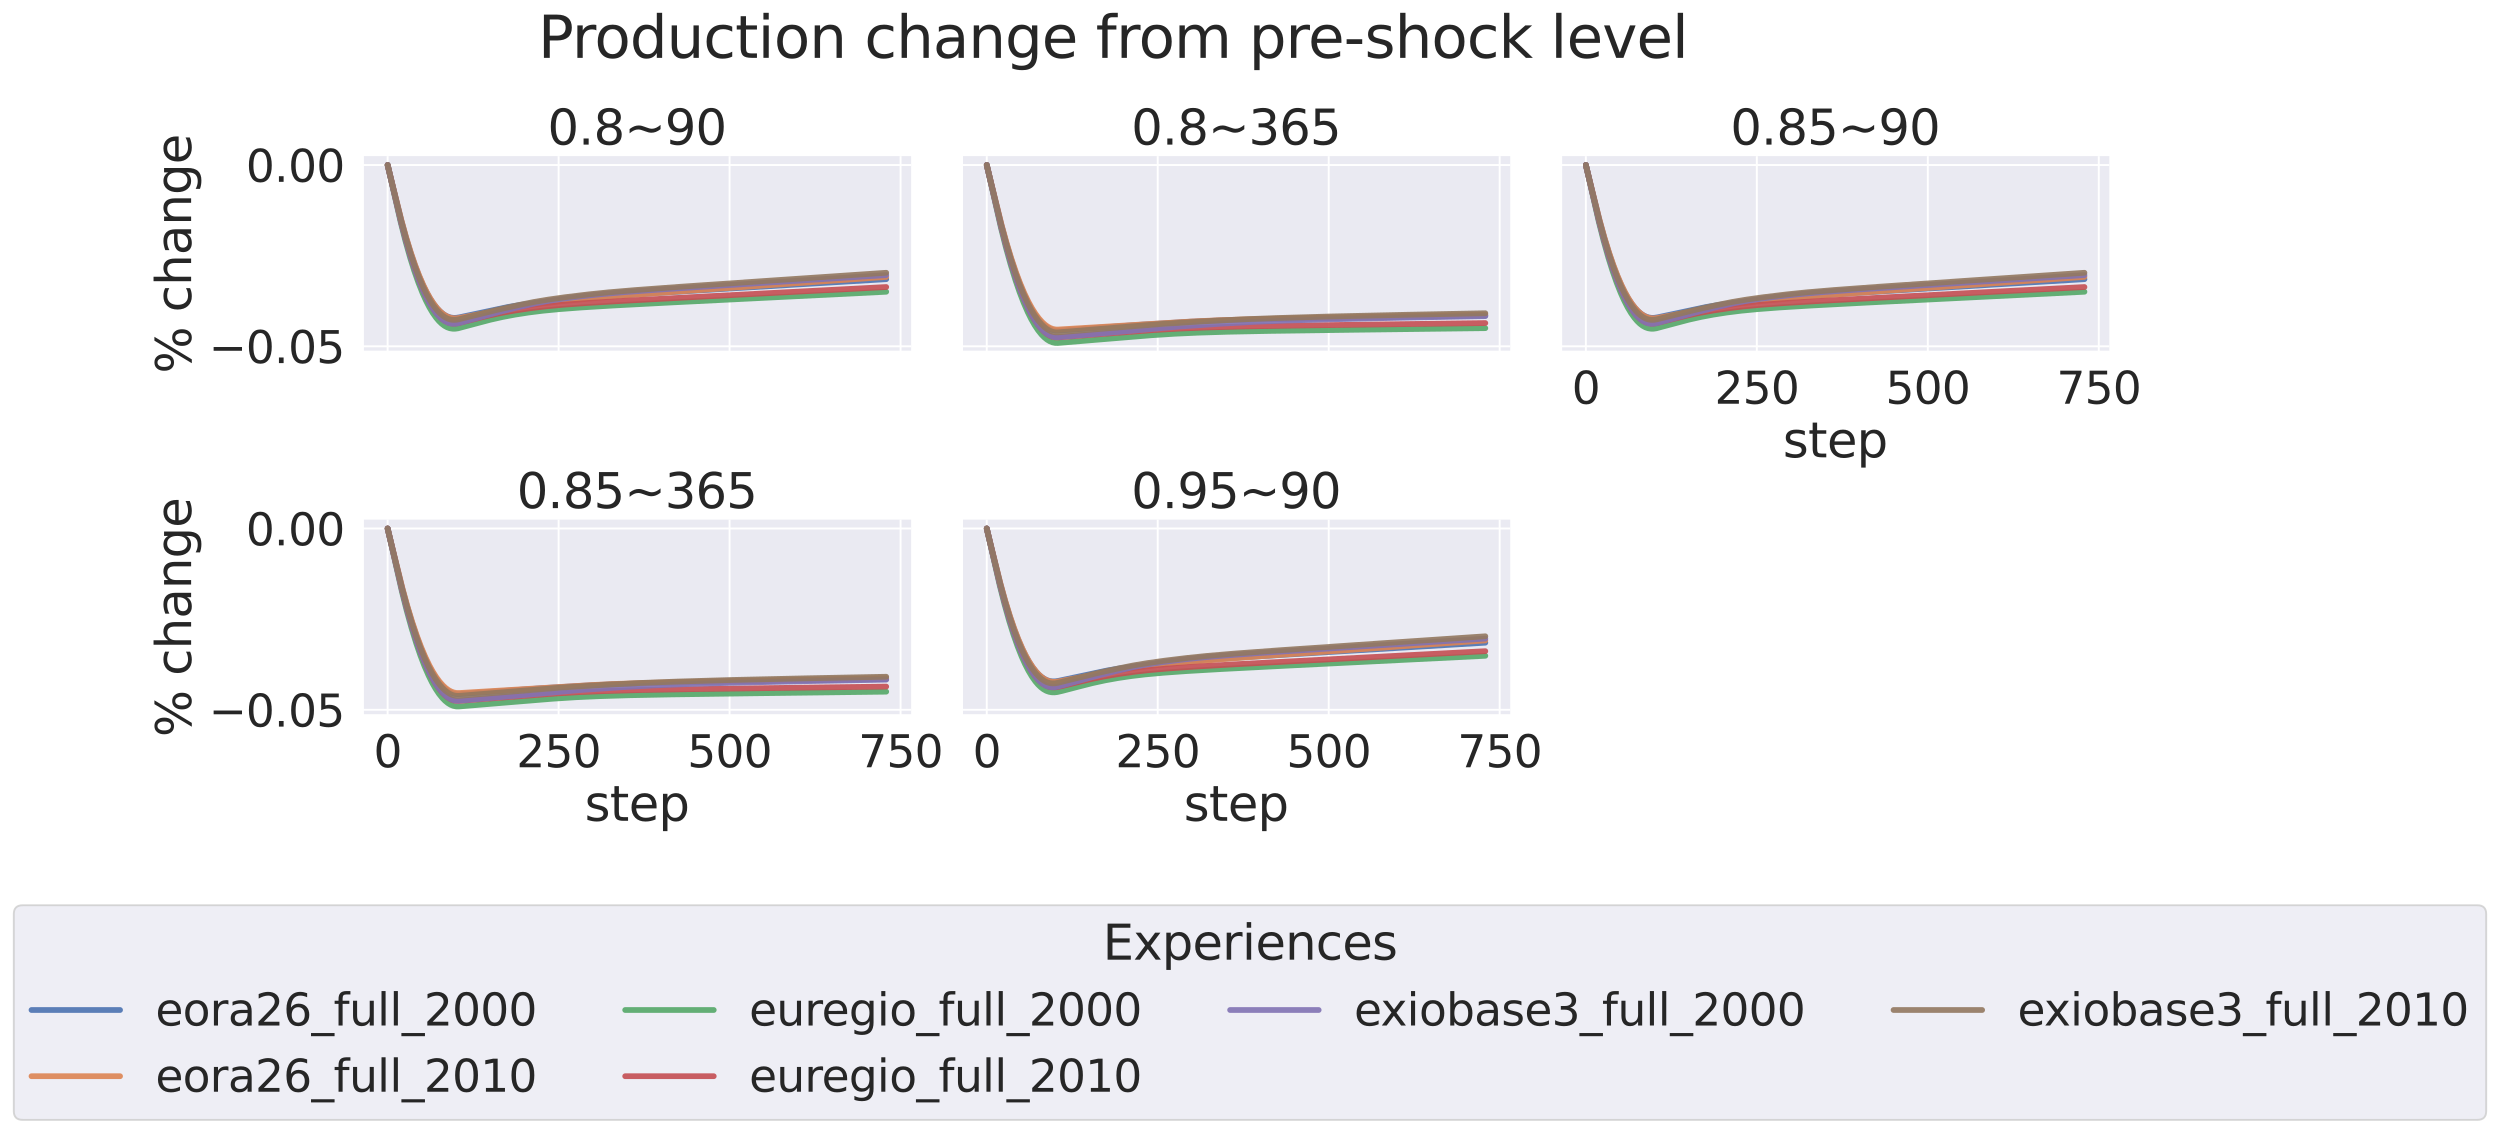 <?xml version="1.0" encoding="utf-8" standalone="no"?>
<!DOCTYPE svg PUBLIC "-//W3C//DTD SVG 1.1//EN"
  "http://www.w3.org/Graphics/SVG/1.1/DTD/svg11.dtd">
<svg xmlns:xlink="http://www.w3.org/1999/xlink" width="1304.438pt" height="591.517pt" viewBox="0 0 1304.438 591.517" xmlns="http://www.w3.org/2000/svg" version="1.1">
 <defs>
  <style type="text/css">*{stroke-linejoin: round; stroke-linecap: butt}</style>
 </defs>
 <g id="figure_1">
  <g id="patch_1">
   <path d="M 0 591.517 
L 1304.438 591.517 
L 1304.438 -0 
L 0 -0 
z
" style="fill: #ffffff"/>
  </g>
  <g id="axes_1">
   <g id="patch_2">
    <path d="M 189.25 183.612 
L 475.405 183.612 
L 475.405 81.456 
L 189.25 81.456 
z
" style="fill: #eaeaf2"/>
   </g>
   <g id="matplotlib.axis_1">
    <g id="xtick_1">
     <g id="line2d_1">
      <path d="M 202.257 183.612 
L 202.257 81.456 
" clip-path="url(#p51b8baa9e3)" style="fill: none; stroke: #ffffff; stroke-linecap: round"/>
     </g>
    </g>
    <g id="xtick_2">
     <g id="line2d_2">
      <path d="M 291.469 183.612 
L 291.469 81.456 
" clip-path="url(#p51b8baa9e3)" style="fill: none; stroke: #ffffff; stroke-linecap: round"/>
     </g>
    </g>
    <g id="xtick_3">
     <g id="line2d_3">
      <path d="M 380.68 183.612 
L 380.68 81.456 
" clip-path="url(#p51b8baa9e3)" style="fill: none; stroke: #ffffff; stroke-linecap: round"/>
     </g>
    </g>
    <g id="xtick_4">
     <g id="line2d_4">
      <path d="M 469.891 183.612 
L 469.891 81.456 
" clip-path="url(#p51b8baa9e3)" style="fill: none; stroke: #ffffff; stroke-linecap: round"/>
     </g>
    </g>
   </g>
   <g id="matplotlib.axis_2">
    <g id="ytick_1">
     <g id="line2d_5">
      <path d="M 189.25 180.682 
L 475.405 180.682 
" clip-path="url(#p51b8baa9e3)" style="fill: none; stroke: #ffffff; stroke-linecap: round"/>
     </g>
     <g id="text_1">
      <!-- −0.05 -->
      <g style="fill: #262626" transform="translate(108.96 189.458) scale(0.231 -0.231)">
       <defs>
        <path id="DejaVuSans-2212" d="M 678 2272 
L 4684 2272 
L 4684 1741 
L 678 1741 
L 678 2272 
z
" transform="scale(0.016)"/>
        <path id="DejaVuSans-30" d="M 2034 4250 
Q 1547 4250 1301 3770 
Q 1056 3291 1056 2328 
Q 1056 1369 1301 889 
Q 1547 409 2034 409 
Q 2525 409 2770 889 
Q 3016 1369 3016 2328 
Q 3016 3291 2770 3770 
Q 2525 4250 2034 4250 
z
M 2034 4750 
Q 2819 4750 3233 4129 
Q 3647 3509 3647 2328 
Q 3647 1150 3233 529 
Q 2819 -91 2034 -91 
Q 1250 -91 836 529 
Q 422 1150 422 2328 
Q 422 3509 836 4129 
Q 1250 4750 2034 4750 
z
" transform="scale(0.016)"/>
        <path id="DejaVuSans-2e" d="M 684 794 
L 1344 794 
L 1344 0 
L 684 0 
L 684 794 
z
" transform="scale(0.016)"/>
        <path id="DejaVuSans-35" d="M 691 4666 
L 3169 4666 
L 3169 4134 
L 1269 4134 
L 1269 2991 
Q 1406 3038 1543 3061 
Q 1681 3084 1819 3084 
Q 2600 3084 3056 2656 
Q 3513 2228 3513 1497 
Q 3513 744 3044 326 
Q 2575 -91 1722 -91 
Q 1428 -91 1123 -41 
Q 819 9 494 109 
L 494 744 
Q 775 591 1075 516 
Q 1375 441 1709 441 
Q 2250 441 2565 725 
Q 2881 1009 2881 1497 
Q 2881 1984 2565 2268 
Q 2250 2553 1709 2553 
Q 1456 2553 1204 2497 
Q 953 2441 691 2322 
L 691 4666 
z
" transform="scale(0.016)"/>
       </defs>
       <use xlink:href="#DejaVuSans-2212"/>
       <use xlink:href="#DejaVuSans-30" x="83.789"/>
       <use xlink:href="#DejaVuSans-2e" x="147.412"/>
       <use xlink:href="#DejaVuSans-30" x="179.199"/>
       <use xlink:href="#DejaVuSans-35" x="242.822"/>
      </g>
     </g>
    </g>
    <g id="ytick_2">
     <g id="line2d_6">
      <path d="M 189.25 86.099 
L 475.405 86.099 
" clip-path="url(#p51b8baa9e3)" style="fill: none; stroke: #ffffff; stroke-linecap: round"/>
     </g>
     <g id="text_2">
      <!-- 0.00 -->
      <g style="fill: #262626" transform="translate(128.317 94.876) scale(0.231 -0.231)">
       <use xlink:href="#DejaVuSans-30"/>
       <use xlink:href="#DejaVuSans-2e" x="63.623"/>
       <use xlink:href="#DejaVuSans-30" x="95.41"/>
       <use xlink:href="#DejaVuSans-30" x="159.033"/>
      </g>
     </g>
    </g>
    <g id="text_3">
     <!-- % change -->
     <g style="fill: #262626" transform="translate(99.719 194.882) rotate(-90) scale(0.252 -0.252)">
      <defs>
       <path id="DejaVuSans-25" d="M 4653 2053 
Q 4381 2053 4226 1822 
Q 4072 1591 4072 1178 
Q 4072 772 4226 539 
Q 4381 306 4653 306 
Q 4919 306 5073 539 
Q 5228 772 5228 1178 
Q 5228 1588 5073 1820 
Q 4919 2053 4653 2053 
z
M 4653 2450 
Q 5147 2450 5437 2106 
Q 5728 1763 5728 1178 
Q 5728 594 5436 251 
Q 5144 -91 4653 -91 
Q 4153 -91 3862 251 
Q 3572 594 3572 1178 
Q 3572 1766 3864 2108 
Q 4156 2450 4653 2450 
z
M 1428 4353 
Q 1159 4353 1004 4120 
Q 850 3888 850 3481 
Q 850 3069 1003 2837 
Q 1156 2606 1428 2606 
Q 1700 2606 1854 2837 
Q 2009 3069 2009 3481 
Q 2009 3884 1853 4118 
Q 1697 4353 1428 4353 
z
M 4250 4750 
L 4750 4750 
L 1831 -91 
L 1331 -91 
L 4250 4750 
z
M 1428 4750 
Q 1922 4750 2215 4408 
Q 2509 4066 2509 3481 
Q 2509 2891 2217 2550 
Q 1925 2209 1428 2209 
Q 931 2209 642 2551 
Q 353 2894 353 3481 
Q 353 4063 643 4406 
Q 934 4750 1428 4750 
z
" transform="scale(0.016)"/>
       <path id="DejaVuSans-20" transform="scale(0.016)"/>
       <path id="DejaVuSans-63" d="M 3122 3366 
L 3122 2828 
Q 2878 2963 2633 3030 
Q 2388 3097 2138 3097 
Q 1578 3097 1268 2742 
Q 959 2388 959 1747 
Q 959 1106 1268 751 
Q 1578 397 2138 397 
Q 2388 397 2633 464 
Q 2878 531 3122 666 
L 3122 134 
Q 2881 22 2623 -34 
Q 2366 -91 2075 -91 
Q 1284 -91 818 406 
Q 353 903 353 1747 
Q 353 2603 823 3093 
Q 1294 3584 2113 3584 
Q 2378 3584 2631 3529 
Q 2884 3475 3122 3366 
z
" transform="scale(0.016)"/>
       <path id="DejaVuSans-68" d="M 3513 2113 
L 3513 0 
L 2938 0 
L 2938 2094 
Q 2938 2591 2744 2837 
Q 2550 3084 2163 3084 
Q 1697 3084 1428 2787 
Q 1159 2491 1159 1978 
L 1159 0 
L 581 0 
L 581 4863 
L 1159 4863 
L 1159 2956 
Q 1366 3272 1645 3428 
Q 1925 3584 2291 3584 
Q 2894 3584 3203 3211 
Q 3513 2838 3513 2113 
z
" transform="scale(0.016)"/>
       <path id="DejaVuSans-61" d="M 2194 1759 
Q 1497 1759 1228 1600 
Q 959 1441 959 1056 
Q 959 750 1161 570 
Q 1363 391 1709 391 
Q 2188 391 2477 730 
Q 2766 1069 2766 1631 
L 2766 1759 
L 2194 1759 
z
M 3341 1997 
L 3341 0 
L 2766 0 
L 2766 531 
Q 2569 213 2275 61 
Q 1981 -91 1556 -91 
Q 1019 -91 701 211 
Q 384 513 384 1019 
Q 384 1609 779 1909 
Q 1175 2209 1959 2209 
L 2766 2209 
L 2766 2266 
Q 2766 2663 2505 2880 
Q 2244 3097 1772 3097 
Q 1472 3097 1187 3025 
Q 903 2953 641 2809 
L 641 3341 
Q 956 3463 1253 3523 
Q 1550 3584 1831 3584 
Q 2591 3584 2966 3190 
Q 3341 2797 3341 1997 
z
" transform="scale(0.016)"/>
       <path id="DejaVuSans-6e" d="M 3513 2113 
L 3513 0 
L 2938 0 
L 2938 2094 
Q 2938 2591 2744 2837 
Q 2550 3084 2163 3084 
Q 1697 3084 1428 2787 
Q 1159 2491 1159 1978 
L 1159 0 
L 581 0 
L 581 3500 
L 1159 3500 
L 1159 2956 
Q 1366 3272 1645 3428 
Q 1925 3584 2291 3584 
Q 2894 3584 3203 3211 
Q 3513 2838 3513 2113 
z
" transform="scale(0.016)"/>
       <path id="DejaVuSans-67" d="M 2906 1791 
Q 2906 2416 2648 2759 
Q 2391 3103 1925 3103 
Q 1463 3103 1205 2759 
Q 947 2416 947 1791 
Q 947 1169 1205 825 
Q 1463 481 1925 481 
Q 2391 481 2648 825 
Q 2906 1169 2906 1791 
z
M 3481 434 
Q 3481 -459 3084 -895 
Q 2688 -1331 1869 -1331 
Q 1566 -1331 1297 -1286 
Q 1028 -1241 775 -1147 
L 775 -588 
Q 1028 -725 1275 -790 
Q 1522 -856 1778 -856 
Q 2344 -856 2625 -561 
Q 2906 -266 2906 331 
L 2906 616 
Q 2728 306 2450 153 
Q 2172 0 1784 0 
Q 1141 0 747 490 
Q 353 981 353 1791 
Q 353 2603 747 3093 
Q 1141 3584 1784 3584 
Q 2172 3584 2450 3431 
Q 2728 3278 2906 2969 
L 2906 3500 
L 3481 3500 
L 3481 434 
z
" transform="scale(0.016)"/>
       <path id="DejaVuSans-65" d="M 3597 1894 
L 3597 1613 
L 953 1613 
Q 991 1019 1311 708 
Q 1631 397 2203 397 
Q 2534 397 2845 478 
Q 3156 559 3463 722 
L 3463 178 
Q 3153 47 2828 -22 
Q 2503 -91 2169 -91 
Q 1331 -91 842 396 
Q 353 884 353 1716 
Q 353 2575 817 3079 
Q 1281 3584 2069 3584 
Q 2775 3584 3186 3129 
Q 3597 2675 3597 1894 
z
M 3022 2063 
Q 3016 2534 2758 2815 
Q 2500 3097 2075 3097 
Q 1594 3097 1305 2825 
Q 1016 2553 972 2059 
L 3022 2063 
z
" transform="scale(0.016)"/>
      </defs>
      <use xlink:href="#DejaVuSans-25"/>
      <use xlink:href="#DejaVuSans-20" x="95.02"/>
      <use xlink:href="#DejaVuSans-63" x="126.807"/>
      <use xlink:href="#DejaVuSans-68" x="181.787"/>
      <use xlink:href="#DejaVuSans-61" x="245.166"/>
      <use xlink:href="#DejaVuSans-6e" x="306.445"/>
      <use xlink:href="#DejaVuSans-67" x="369.824"/>
      <use xlink:href="#DejaVuSans-65" x="433.301"/>
     </g>
    </g>
   </g>
   <g id="PolyCollection_1"/>
   <g id="PolyCollection_2"/>
   <g id="PolyCollection_3"/>
   <g id="PolyCollection_4"/>
   <g id="PolyCollection_5"/>
   <g id="PolyCollection_6"/>
   <g id="line2d_7">
    <path d="M 202.257 86.099 
L 205.469 99.329 
L 209.394 115.118 
L 211.892 124.15 
L 214.39 132.266 
L 216.531 138.501 
L 218.672 144.076 
L 220.813 148.997 
L 222.598 152.603 
L 224.382 155.765 
L 226.166 158.484 
L 227.95 160.765 
L 229.378 162.278 
L 230.805 163.521 
L 232.233 164.496 
L 233.66 165.208 
L 235.087 165.658 
L 236.515 165.854 
L 237.942 165.838 
L 239.726 165.566 
L 265.062 160.185 
L 271.842 159.066 
L 279.693 158.003 
L 289.685 156.881 
L 302.531 155.68 
L 317.875 154.463 
L 339.643 153.032 
L 391.742 149.886 
L 462.398 145.665 
L 462.398 145.665 
" clip-path="url(#p51b8baa9e3)" style="fill: none; stroke: #4c72b0; stroke-opacity: 0.9; stroke-width: 3; stroke-linecap: round"/>
   </g>
   <g id="line2d_8">
    <path d="M 202.257 86.099 
L 204.399 94.755 
L 209.394 114.779 
L 211.892 123.77 
L 214.39 131.871 
L 216.531 138.112 
L 218.672 143.71 
L 220.813 148.67 
L 222.598 152.32 
L 224.382 155.532 
L 226.166 158.31 
L 227.95 160.656 
L 229.735 162.574 
L 231.162 163.802 
L 232.589 164.761 
L 234.017 165.46 
L 235.444 165.905 
L 236.871 166.102 
L 238.299 166.09 
L 240.083 165.827 
L 274.34 159.486 
L 283.261 158.256 
L 291.112 157.373 
L 306.813 155.861 
L 328.581 153.996 
L 354.63 152.051 
L 462.041 144.507 
L 462.398 144.482 
L 462.398 144.482 
" clip-path="url(#p51b8baa9e3)" style="fill: none; stroke: #dd8452; stroke-opacity: 0.9; stroke-width: 3; stroke-linecap: round"/>
   </g>
   <g id="line2d_9">
    <path d="M 202.257 86.099 
L 204.042 93.946 
L 209.038 115.824 
L 211.535 125.683 
L 214.033 134.548 
L 216.174 141.365 
L 218.316 147.468 
L 220.457 152.864 
L 222.241 156.825 
L 224.025 160.302 
L 225.809 163.3 
L 227.594 165.823 
L 229.021 167.503 
L 230.448 168.884 
L 231.876 169.969 
L 233.303 170.761 
L 234.73 171.269 
L 236.158 171.504 
L 237.585 171.507 
L 239.013 171.296 
L 242.224 170.434 
L 255.784 166.838 
L 262.208 165.394 
L 268.631 164.18 
L 275.768 163.063 
L 283.261 162.123 
L 291.826 161.295 
L 303.245 160.426 
L 320.016 159.4 
L 350.348 157.802 
L 462.398 152.223 
L 462.398 152.223 
" clip-path="url(#p51b8baa9e3)" style="fill: none; stroke: #55a868; stroke-opacity: 0.9; stroke-width: 3; stroke-linecap: round"/>
   </g>
   <g id="line2d_10">
    <path d="M 202.257 86.099 
L 204.042 93.694 
L 209.038 114.878 
L 211.535 124.428 
L 214.033 133.017 
L 216.174 139.623 
L 218.316 145.537 
L 220.457 150.766 
L 222.241 154.604 
L 224.025 157.974 
L 225.809 160.879 
L 227.594 163.323 
L 229.021 164.95 
L 230.448 166.287 
L 231.876 167.339 
L 233.303 168.109 
L 234.73 168.603 
L 236.158 168.835 
L 237.585 168.845 
L 239.013 168.65 
L 242.224 167.84 
L 255.071 164.649 
L 261.851 163.232 
L 268.988 161.975 
L 277.195 160.765 
L 285.046 159.82 
L 293.967 159.001 
L 306.456 158.09 
L 325.726 156.934 
L 367.12 154.729 
L 462.398 149.767 
L 462.398 149.767 
" clip-path="url(#p51b8baa9e3)" style="fill: none; stroke: #c44e52; stroke-opacity: 0.9; stroke-width: 3; stroke-linecap: round"/>
   </g>
   <g id="line2d_11">
    <path d="M 202.257 86.099 
L 204.755 96.814 
L 209.394 116.317 
L 211.892 125.711 
L 214.39 134.153 
L 216.531 140.639 
L 218.672 146.439 
L 220.813 151.559 
L 222.598 155.312 
L 224.382 158.599 
L 226.166 161.426 
L 227.95 163.795 
L 229.378 165.363 
L 230.805 166.642 
L 232.233 167.634 
L 233.66 168.34 
L 235.087 168.767 
L 236.515 168.925 
L 237.942 168.852 
L 239.369 168.573 
L 260.423 162.771 
L 271.129 160.117 
L 279.693 158.191 
L 285.759 157.069 
L 293.61 155.866 
L 303.602 154.572 
L 314.307 153.427 
L 325.726 152.428 
L 343.211 151.152 
L 377.825 148.889 
L 462.398 143.53 
L 462.398 143.53 
" clip-path="url(#p51b8baa9e3)" style="fill: none; stroke: #8172b3; stroke-opacity: 0.9; stroke-width: 3; stroke-linecap: round"/>
   </g>
   <g id="line2d_12">
    <path d="M 202.257 86.099 
L 205.469 99.489 
L 209.394 115.457 
L 211.892 124.59 
L 214.39 132.804 
L 216.531 139.12 
L 218.672 144.774 
L 220.813 149.771 
L 222.598 153.438 
L 224.382 156.657 
L 226.166 159.43 
L 227.95 161.76 
L 229.378 163.308 
L 230.805 164.578 
L 232.233 165.569 
L 233.66 166.285 
L 235.087 166.729 
L 236.515 166.909 
L 237.942 166.856 
L 239.369 166.607 
L 258.996 161.758 
L 270.415 159.212 
L 278.622 157.568 
L 286.116 156.316 
L 295.037 155.058 
L 307.17 153.595 
L 317.519 152.534 
L 331.436 151.358 
L 354.63 149.652 
L 406.73 146.089 
L 462.398 142.329 
L 462.398 142.329 
" clip-path="url(#p51b8baa9e3)" style="fill: none; stroke: #937860; stroke-opacity: 0.9; stroke-width: 3; stroke-linecap: round"/>
   </g>
   <g id="patch_3">
    <path d="M 189.25 183.612 
L 189.25 81.456 
" style="fill: none; stroke: #ffffff; stroke-width: 1.25; stroke-linejoin: miter; stroke-linecap: square"/>
   </g>
   <g id="patch_4">
    <path d="M 189.25 183.612 
L 475.405 183.612 
" style="fill: none; stroke: #ffffff; stroke-width: 1.25; stroke-linejoin: miter; stroke-linecap: square"/>
   </g>
   <g id="text_4">
    <!-- 0.8~90 -->
    <g style="fill: #262626" transform="translate(285.698 75.456) scale(0.252 -0.252)">
     <defs>
      <path id="DejaVuSans-38" d="M 2034 2216 
Q 1584 2216 1326 1975 
Q 1069 1734 1069 1313 
Q 1069 891 1326 650 
Q 1584 409 2034 409 
Q 2484 409 2743 651 
Q 3003 894 3003 1313 
Q 3003 1734 2745 1975 
Q 2488 2216 2034 2216 
z
M 1403 2484 
Q 997 2584 770 2862 
Q 544 3141 544 3541 
Q 544 4100 942 4425 
Q 1341 4750 2034 4750 
Q 2731 4750 3128 4425 
Q 3525 4100 3525 3541 
Q 3525 3141 3298 2862 
Q 3072 2584 2669 2484 
Q 3125 2378 3379 2068 
Q 3634 1759 3634 1313 
Q 3634 634 3220 271 
Q 2806 -91 2034 -91 
Q 1263 -91 848 271 
Q 434 634 434 1313 
Q 434 1759 690 2068 
Q 947 2378 1403 2484 
z
M 1172 3481 
Q 1172 3119 1398 2916 
Q 1625 2713 2034 2713 
Q 2441 2713 2670 2916 
Q 2900 3119 2900 3481 
Q 2900 3844 2670 4047 
Q 2441 4250 2034 4250 
Q 1625 4250 1398 4047 
Q 1172 3844 1172 3481 
z
" transform="scale(0.016)"/>
      <path id="DejaVuSans-7e" d="M 4684 2553 
L 4684 1997 
Q 4356 1750 4076 1644 
Q 3797 1538 3494 1538 
Q 3150 1538 2694 1722 
Q 2659 1734 2644 1741 
Q 2622 1750 2575 1766 
Q 2091 1959 1797 1959 
Q 1522 1959 1253 1839 
Q 984 1719 678 1459 
L 678 2016 
Q 1006 2263 1286 2370 
Q 1566 2478 1869 2478 
Q 2213 2478 2672 2291 
Q 2703 2278 2719 2272 
Q 2744 2263 2788 2247 
Q 3272 2053 3566 2053 
Q 3834 2053 4098 2172 
Q 4363 2291 4684 2553 
z
" transform="scale(0.016)"/>
      <path id="DejaVuSans-39" d="M 703 97 
L 703 672 
Q 941 559 1184 500 
Q 1428 441 1663 441 
Q 2288 441 2617 861 
Q 2947 1281 2994 2138 
Q 2813 1869 2534 1725 
Q 2256 1581 1919 1581 
Q 1219 1581 811 2004 
Q 403 2428 403 3163 
Q 403 3881 828 4315 
Q 1253 4750 1959 4750 
Q 2769 4750 3195 4129 
Q 3622 3509 3622 2328 
Q 3622 1225 3098 567 
Q 2575 -91 1691 -91 
Q 1453 -91 1209 -44 
Q 966 3 703 97 
z
M 1959 2075 
Q 2384 2075 2632 2365 
Q 2881 2656 2881 3163 
Q 2881 3666 2632 3958 
Q 2384 4250 1959 4250 
Q 1534 4250 1286 3958 
Q 1038 3666 1038 3163 
Q 1038 2656 1286 2365 
Q 1534 2075 1959 2075 
z
" transform="scale(0.016)"/>
     </defs>
     <use xlink:href="#DejaVuSans-30"/>
     <use xlink:href="#DejaVuSans-2e" x="63.623"/>
     <use xlink:href="#DejaVuSans-38" x="95.41"/>
     <use xlink:href="#DejaVuSans-7e" x="159.033"/>
     <use xlink:href="#DejaVuSans-39" x="242.822"/>
     <use xlink:href="#DejaVuSans-30" x="306.445"/>
    </g>
   </g>
  </g>
  <g id="axes_2">
   <g id="patch_5">
    <path d="M 501.853 183.612 
L 788.007 183.612 
L 788.007 81.456 
L 501.853 81.456 
z
" style="fill: #eaeaf2"/>
   </g>
   <g id="matplotlib.axis_3">
    <g id="xtick_5">
     <g id="line2d_13">
      <path d="M 514.86 183.612 
L 514.86 81.456 
" clip-path="url(#p37d4e76e34)" style="fill: none; stroke: #ffffff; stroke-linecap: round"/>
     </g>
    </g>
    <g id="xtick_6">
     <g id="line2d_14">
      <path d="M 604.071 183.612 
L 604.071 81.456 
" clip-path="url(#p37d4e76e34)" style="fill: none; stroke: #ffffff; stroke-linecap: round"/>
     </g>
    </g>
    <g id="xtick_7">
     <g id="line2d_15">
      <path d="M 693.283 183.612 
L 693.283 81.456 
" clip-path="url(#p37d4e76e34)" style="fill: none; stroke: #ffffff; stroke-linecap: round"/>
     </g>
    </g>
    <g id="xtick_8">
     <g id="line2d_16">
      <path d="M 782.494 183.612 
L 782.494 81.456 
" clip-path="url(#p37d4e76e34)" style="fill: none; stroke: #ffffff; stroke-linecap: round"/>
     </g>
    </g>
   </g>
   <g id="matplotlib.axis_4">
    <g id="ytick_3">
     <g id="line2d_17">
      <path d="M 501.853 180.682 
L 788.007 180.682 
" clip-path="url(#p37d4e76e34)" style="fill: none; stroke: #ffffff; stroke-linecap: round"/>
     </g>
    </g>
    <g id="ytick_4">
     <g id="line2d_18">
      <path d="M 501.853 86.099 
L 788.007 86.099 
" clip-path="url(#p37d4e76e34)" style="fill: none; stroke: #ffffff; stroke-linecap: round"/>
     </g>
    </g>
   </g>
   <g id="PolyCollection_7"/>
   <g id="PolyCollection_8"/>
   <g id="PolyCollection_9"/>
   <g id="PolyCollection_10"/>
   <g id="PolyCollection_11"/>
   <g id="PolyCollection_12"/>
   <g id="line2d_19">
    <path d="M 514.86 86.099 
L 517.715 97.909 
L 522.354 116.854 
L 524.852 126.06 
L 527.349 134.428 
L 529.847 141.96 
L 531.988 147.753 
L 534.13 152.933 
L 536.271 157.504 
L 538.055 160.848 
L 539.839 163.769 
L 541.623 166.269 
L 543.408 168.349 
L 544.835 169.711 
L 546.262 170.804 
L 547.69 171.629 
L 549.117 172.187 
L 550.544 172.478 
L 551.972 172.513 
L 596.221 169.358 
L 620.843 167.87 
L 632.976 167.35 
L 651.532 166.802 
L 681.507 166.167 
L 734.677 165.276 
L 775 164.646 
L 775 164.646 
" clip-path="url(#p37d4e76e34)" style="fill: none; stroke: #4c72b0; stroke-opacity: 0.9; stroke-width: 3; stroke-linecap: round"/>
   </g>
   <g id="line2d_20">
    <path d="M 514.86 86.099 
L 517.001 94.777 
L 522.711 117.802 
L 525.208 126.808 
L 527.706 134.99 
L 530.204 142.35 
L 532.345 148.005 
L 534.486 153.059 
L 536.627 157.512 
L 538.412 160.765 
L 540.196 163.602 
L 541.98 166.024 
L 543.764 168.032 
L 545.192 169.34 
L 546.619 170.384 
L 548.047 171.164 
L 549.474 171.68 
L 550.901 171.932 
L 552.329 171.934 
L 621.914 167.738 
L 635.117 167.135 
L 650.818 166.658 
L 682.577 165.926 
L 754.66 164.544 
L 775 164.173 
L 775 164.173 
" clip-path="url(#p37d4e76e34)" style="fill: none; stroke: #dd8452; stroke-opacity: 0.9; stroke-width: 3; stroke-linecap: round"/>
   </g>
   <g id="line2d_21">
    <path d="M 514.86 86.099 
L 516.644 93.965 
L 522.354 119.166 
L 524.852 129.075 
L 527.349 138.078 
L 529.847 146.179 
L 531.988 152.406 
L 534.13 157.974 
L 536.271 162.884 
L 538.055 166.474 
L 539.839 169.61 
L 541.623 172.292 
L 543.408 174.521 
L 544.835 175.978 
L 546.262 177.146 
L 547.69 178.025 
L 549.117 178.617 
L 550.544 178.922 
L 551.972 178.954 
L 571.955 177.283 
L 600.86 174.907 
L 612.992 174.128 
L 625.125 173.572 
L 640.826 173.089 
L 662.951 172.655 
L 706.486 172.059 
L 775 171.22 
L 775 171.22 
" clip-path="url(#p37d4e76e34)" style="fill: none; stroke: #55a868; stroke-opacity: 0.9; stroke-width: 3; stroke-linecap: round"/>
   </g>
   <g id="line2d_22">
    <path d="M 514.86 86.099 
L 516.644 93.712 
L 522.354 118.113 
L 524.852 127.71 
L 527.349 136.432 
L 529.847 144.28 
L 531.988 150.314 
L 534.13 155.71 
L 536.271 160.469 
L 538.055 163.949 
L 539.839 166.988 
L 541.623 169.588 
L 543.408 171.748 
L 544.835 173.161 
L 546.262 174.293 
L 547.69 175.147 
L 549.117 175.721 
L 550.544 176.018 
L 551.972 176.052 
L 571.955 174.508 
L 602.287 172.189 
L 615.133 171.454 
L 629.407 170.874 
L 647.963 170.35 
L 674.727 169.882 
L 742.884 168.981 
L 775 168.572 
L 775 168.572 
" clip-path="url(#p37d4e76e34)" style="fill: none; stroke: #c44e52; stroke-opacity: 0.9; stroke-width: 3; stroke-linecap: round"/>
   </g>
   <g id="line2d_23">
    <path d="M 514.86 86.099 
L 517.358 96.855 
L 522.354 118.123 
L 524.852 127.696 
L 527.349 136.396 
L 529.847 144.227 
L 531.988 150.248 
L 534.13 155.632 
L 536.271 160.382 
L 538.055 163.856 
L 539.839 166.891 
L 541.623 169.487 
L 543.408 171.645 
L 544.835 173.057 
L 546.262 174.19 
L 547.69 175.043 
L 549.117 175.618 
L 550.544 175.915 
L 551.972 175.938 
L 615.847 170.335 
L 638.328 168.815 
L 654.386 167.922 
L 671.158 167.265 
L 692.926 166.631 
L 731.822 165.756 
L 775 164.95 
L 775 164.95 
" clip-path="url(#p37d4e76e34)" style="fill: none; stroke: #8172b3; stroke-opacity: 0.9; stroke-width: 3; stroke-linecap: round"/>
   </g>
   <g id="line2d_24">
    <path d="M 514.86 86.099 
L 517.715 98.051 
L 522.354 117.195 
L 524.852 126.49 
L 527.349 134.939 
L 529.847 142.545 
L 531.988 148.395 
L 534.13 153.628 
L 536.271 158.245 
L 538.055 161.624 
L 539.839 164.576 
L 541.623 167.104 
L 543.408 169.207 
L 544.835 170.585 
L 546.262 171.691 
L 547.69 172.527 
L 549.117 173.093 
L 550.544 173.389 
L 551.972 173.42 
L 606.212 169.021 
L 627.98 167.661 
L 647.606 166.653 
L 665.805 165.961 
L 694.353 165.129 
L 734.32 164.236 
L 775 163.438 
L 775 163.438 
" clip-path="url(#p37d4e76e34)" style="fill: none; stroke: #937860; stroke-opacity: 0.9; stroke-width: 3; stroke-linecap: round"/>
   </g>
   <g id="patch_6">
    <path d="M 501.853 183.612 
L 501.853 81.456 
" style="fill: none; stroke: #ffffff; stroke-width: 1.25; stroke-linejoin: miter; stroke-linecap: square"/>
   </g>
   <g id="patch_7">
    <path d="M 501.853 183.612 
L 788.007 183.612 
" style="fill: none; stroke: #ffffff; stroke-width: 1.25; stroke-linejoin: miter; stroke-linecap: square"/>
   </g>
   <g id="text_5">
    <!-- 0.8~365 -->
    <g style="fill: #262626" transform="translate(590.283 75.456) scale(0.252 -0.252)">
     <defs>
      <path id="DejaVuSans-33" d="M 2597 2516 
Q 3050 2419 3304 2112 
Q 3559 1806 3559 1356 
Q 3559 666 3084 287 
Q 2609 -91 1734 -91 
Q 1441 -91 1130 -33 
Q 819 25 488 141 
L 488 750 
Q 750 597 1062 519 
Q 1375 441 1716 441 
Q 2309 441 2620 675 
Q 2931 909 2931 1356 
Q 2931 1769 2642 2001 
Q 2353 2234 1838 2234 
L 1294 2234 
L 1294 2753 
L 1863 2753 
Q 2328 2753 2575 2939 
Q 2822 3125 2822 3475 
Q 2822 3834 2567 4026 
Q 2313 4219 1838 4219 
Q 1578 4219 1281 4162 
Q 984 4106 628 3988 
L 628 4550 
Q 988 4650 1302 4700 
Q 1616 4750 1894 4750 
Q 2613 4750 3031 4423 
Q 3450 4097 3450 3541 
Q 3450 3153 3228 2886 
Q 3006 2619 2597 2516 
z
" transform="scale(0.016)"/>
      <path id="DejaVuSans-36" d="M 2113 2584 
Q 1688 2584 1439 2293 
Q 1191 2003 1191 1497 
Q 1191 994 1439 701 
Q 1688 409 2113 409 
Q 2538 409 2786 701 
Q 3034 994 3034 1497 
Q 3034 2003 2786 2293 
Q 2538 2584 2113 2584 
z
M 3366 4563 
L 3366 3988 
Q 3128 4100 2886 4159 
Q 2644 4219 2406 4219 
Q 1781 4219 1451 3797 
Q 1122 3375 1075 2522 
Q 1259 2794 1537 2939 
Q 1816 3084 2150 3084 
Q 2853 3084 3261 2657 
Q 3669 2231 3669 1497 
Q 3669 778 3244 343 
Q 2819 -91 2113 -91 
Q 1303 -91 875 529 
Q 447 1150 447 2328 
Q 447 3434 972 4092 
Q 1497 4750 2381 4750 
Q 2619 4750 2861 4703 
Q 3103 4656 3366 4563 
z
" transform="scale(0.016)"/>
     </defs>
     <use xlink:href="#DejaVuSans-30"/>
     <use xlink:href="#DejaVuSans-2e" x="63.623"/>
     <use xlink:href="#DejaVuSans-38" x="95.41"/>
     <use xlink:href="#DejaVuSans-7e" x="159.033"/>
     <use xlink:href="#DejaVuSans-33" x="242.822"/>
     <use xlink:href="#DejaVuSans-36" x="306.445"/>
     <use xlink:href="#DejaVuSans-35" x="370.068"/>
    </g>
   </g>
  </g>
  <g id="axes_3">
   <g id="patch_8">
    <path d="M 814.455 183.612 
L 1100.61 183.612 
L 1100.61 81.456 
L 814.455 81.456 
z
" style="fill: #eaeaf2"/>
   </g>
   <g id="matplotlib.axis_5">
    <g id="xtick_9">
     <g id="line2d_25">
      <path d="M 827.462 183.612 
L 827.462 81.456 
" clip-path="url(#pbfdf930770)" style="fill: none; stroke: #ffffff; stroke-linecap: round"/>
     </g>
     <g id="text_6">
      <!-- 0 -->
      <g style="fill: #262626" transform="translate(820.114 210.664) scale(0.231 -0.231)">
       <use xlink:href="#DejaVuSans-30"/>
      </g>
     </g>
    </g>
    <g id="xtick_10">
     <g id="line2d_26">
      <path d="M 916.674 183.612 
L 916.674 81.456 
" clip-path="url(#pbfdf930770)" style="fill: none; stroke: #ffffff; stroke-linecap: round"/>
     </g>
     <g id="text_7">
      <!-- 250 -->
      <g style="fill: #262626" transform="translate(894.628 210.664) scale(0.231 -0.231)">
       <defs>
        <path id="DejaVuSans-32" d="M 1228 531 
L 3431 531 
L 3431 0 
L 469 0 
L 469 531 
Q 828 903 1448 1529 
Q 2069 2156 2228 2338 
Q 2531 2678 2651 2914 
Q 2772 3150 2772 3378 
Q 2772 3750 2511 3984 
Q 2250 4219 1831 4219 
Q 1534 4219 1204 4116 
Q 875 4013 500 3803 
L 500 4441 
Q 881 4594 1212 4672 
Q 1544 4750 1819 4750 
Q 2544 4750 2975 4387 
Q 3406 4025 3406 3419 
Q 3406 3131 3298 2873 
Q 3191 2616 2906 2266 
Q 2828 2175 2409 1742 
Q 1991 1309 1228 531 
z
" transform="scale(0.016)"/>
       </defs>
       <use xlink:href="#DejaVuSans-32"/>
       <use xlink:href="#DejaVuSans-35" x="63.623"/>
       <use xlink:href="#DejaVuSans-30" x="127.246"/>
      </g>
     </g>
    </g>
    <g id="xtick_11">
     <g id="line2d_27">
      <path d="M 1005.885 183.612 
L 1005.885 81.456 
" clip-path="url(#pbfdf930770)" style="fill: none; stroke: #ffffff; stroke-linecap: round"/>
     </g>
     <g id="text_8">
      <!-- 500 -->
      <g style="fill: #262626" transform="translate(983.839 210.664) scale(0.231 -0.231)">
       <use xlink:href="#DejaVuSans-35"/>
       <use xlink:href="#DejaVuSans-30" x="63.623"/>
       <use xlink:href="#DejaVuSans-30" x="127.246"/>
      </g>
     </g>
    </g>
    <g id="xtick_12">
     <g id="line2d_28">
      <path d="M 1095.096 183.612 
L 1095.096 81.456 
" clip-path="url(#pbfdf930770)" style="fill: none; stroke: #ffffff; stroke-linecap: round"/>
     </g>
     <g id="text_9">
      <!-- 750 -->
      <g style="fill: #262626" transform="translate(1073.05 210.664) scale(0.231 -0.231)">
       <defs>
        <path id="DejaVuSans-37" d="M 525 4666 
L 3525 4666 
L 3525 4397 
L 1831 0 
L 1172 0 
L 2766 4134 
L 525 4134 
L 525 4666 
z
" transform="scale(0.016)"/>
       </defs>
       <use xlink:href="#DejaVuSans-37"/>
       <use xlink:href="#DejaVuSans-35" x="63.623"/>
       <use xlink:href="#DejaVuSans-30" x="127.246"/>
      </g>
     </g>
    </g>
    <g id="text_10">
     <!-- step -->
     <g style="fill: #262626" transform="translate(930.277 238.617) scale(0.252 -0.252)">
      <defs>
       <path id="DejaVuSans-73" d="M 2834 3397 
L 2834 2853 
Q 2591 2978 2328 3040 
Q 2066 3103 1784 3103 
Q 1356 3103 1142 2972 
Q 928 2841 928 2578 
Q 928 2378 1081 2264 
Q 1234 2150 1697 2047 
L 1894 2003 
Q 2506 1872 2764 1633 
Q 3022 1394 3022 966 
Q 3022 478 2636 193 
Q 2250 -91 1575 -91 
Q 1294 -91 989 -36 
Q 684 19 347 128 
L 347 722 
Q 666 556 975 473 
Q 1284 391 1588 391 
Q 1994 391 2212 530 
Q 2431 669 2431 922 
Q 2431 1156 2273 1281 
Q 2116 1406 1581 1522 
L 1381 1569 
Q 847 1681 609 1914 
Q 372 2147 372 2553 
Q 372 3047 722 3315 
Q 1072 3584 1716 3584 
Q 2034 3584 2315 3537 
Q 2597 3491 2834 3397 
z
" transform="scale(0.016)"/>
       <path id="DejaVuSans-74" d="M 1172 4494 
L 1172 3500 
L 2356 3500 
L 2356 3053 
L 1172 3053 
L 1172 1153 
Q 1172 725 1289 603 
Q 1406 481 1766 481 
L 2356 481 
L 2356 0 
L 1766 0 
Q 1100 0 847 248 
Q 594 497 594 1153 
L 594 3053 
L 172 3053 
L 172 3500 
L 594 3500 
L 594 4494 
L 1172 4494 
z
" transform="scale(0.016)"/>
       <path id="DejaVuSans-70" d="M 1159 525 
L 1159 -1331 
L 581 -1331 
L 581 3500 
L 1159 3500 
L 1159 2969 
Q 1341 3281 1617 3432 
Q 1894 3584 2278 3584 
Q 2916 3584 3314 3078 
Q 3713 2572 3713 1747 
Q 3713 922 3314 415 
Q 2916 -91 2278 -91 
Q 1894 -91 1617 61 
Q 1341 213 1159 525 
z
M 3116 1747 
Q 3116 2381 2855 2742 
Q 2594 3103 2138 3103 
Q 1681 3103 1420 2742 
Q 1159 2381 1159 1747 
Q 1159 1113 1420 752 
Q 1681 391 2138 391 
Q 2594 391 2855 752 
Q 3116 1113 3116 1747 
z
" transform="scale(0.016)"/>
      </defs>
      <use xlink:href="#DejaVuSans-73"/>
      <use xlink:href="#DejaVuSans-74" x="52.1"/>
      <use xlink:href="#DejaVuSans-65" x="91.309"/>
      <use xlink:href="#DejaVuSans-70" x="152.832"/>
     </g>
    </g>
   </g>
   <g id="matplotlib.axis_6">
    <g id="ytick_5">
     <g id="line2d_29">
      <path d="M 814.455 180.682 
L 1100.61 180.682 
" clip-path="url(#pbfdf930770)" style="fill: none; stroke: #ffffff; stroke-linecap: round"/>
     </g>
    </g>
    <g id="ytick_6">
     <g id="line2d_30">
      <path d="M 814.455 86.099 
L 1100.61 86.099 
" clip-path="url(#pbfdf930770)" style="fill: none; stroke: #ffffff; stroke-linecap: round"/>
     </g>
    </g>
   </g>
   <g id="PolyCollection_13"/>
   <g id="PolyCollection_14"/>
   <g id="PolyCollection_15"/>
   <g id="PolyCollection_16"/>
   <g id="PolyCollection_17"/>
   <g id="PolyCollection_18"/>
   <g id="line2d_31">
    <path d="M 827.462 86.099 
L 830.674 99.329 
L 834.599 115.118 
L 837.097 124.15 
L 839.595 132.266 
L 841.736 138.501 
L 843.877 144.076 
L 846.018 148.997 
L 847.803 152.603 
L 849.587 155.765 
L 851.371 158.484 
L 853.155 160.765 
L 854.583 162.278 
L 856.01 163.521 
L 857.437 164.496 
L 858.865 165.208 
L 860.292 165.658 
L 861.719 165.854 
L 863.147 165.838 
L 864.931 165.566 
L 890.267 160.185 
L 897.047 159.066 
L 904.898 158.003 
L 914.889 156.881 
L 927.736 155.68 
L 943.08 154.463 
L 964.848 153.032 
L 1016.947 149.886 
L 1087.603 145.665 
L 1087.603 145.665 
" clip-path="url(#pbfdf930770)" style="fill: none; stroke: #4c72b0; stroke-opacity: 0.9; stroke-width: 3; stroke-linecap: round"/>
   </g>
   <g id="line2d_32">
    <path d="M 827.462 86.099 
L 829.603 94.755 
L 834.599 114.779 
L 837.097 123.77 
L 839.595 131.871 
L 841.736 138.112 
L 843.877 143.71 
L 846.018 148.67 
L 847.803 152.32 
L 849.587 155.532 
L 851.371 158.31 
L 853.155 160.656 
L 854.939 162.574 
L 856.367 163.802 
L 857.794 164.761 
L 859.222 165.46 
L 860.649 165.905 
L 862.076 166.102 
L 863.504 166.09 
L 865.288 165.827 
L 899.545 159.486 
L 908.466 158.256 
L 916.317 157.373 
L 932.018 155.861 
L 953.786 153.996 
L 979.835 152.051 
L 1087.246 144.507 
L 1087.603 144.482 
L 1087.603 144.482 
" clip-path="url(#pbfdf930770)" style="fill: none; stroke: #dd8452; stroke-opacity: 0.9; stroke-width: 3; stroke-linecap: round"/>
   </g>
   <g id="line2d_33">
    <path d="M 827.462 86.099 
L 829.247 93.946 
L 834.242 115.824 
L 836.74 125.683 
L 839.238 134.548 
L 841.379 141.365 
L 843.52 147.468 
L 845.661 152.864 
L 847.446 156.825 
L 849.23 160.302 
L 851.014 163.3 
L 852.798 165.823 
L 854.226 167.503 
L 855.653 168.884 
L 857.08 169.969 
L 858.508 170.761 
L 859.935 171.269 
L 861.363 171.504 
L 862.79 171.507 
L 864.217 171.296 
L 867.429 170.434 
L 880.989 166.838 
L 887.412 165.394 
L 893.836 164.18 
L 900.972 163.063 
L 908.466 162.123 
L 917.03 161.295 
L 928.45 160.426 
L 945.221 159.4 
L 975.553 157.802 
L 1087.603 152.223 
L 1087.603 152.223 
" clip-path="url(#pbfdf930770)" style="fill: none; stroke: #55a868; stroke-opacity: 0.9; stroke-width: 3; stroke-linecap: round"/>
   </g>
   <g id="line2d_34">
    <path d="M 827.462 86.099 
L 829.247 93.694 
L 834.242 114.878 
L 836.74 124.428 
L 839.238 133.017 
L 841.379 139.623 
L 843.52 145.537 
L 845.661 150.766 
L 847.446 154.604 
L 849.23 157.974 
L 851.014 160.879 
L 852.798 163.323 
L 854.226 164.95 
L 855.653 166.287 
L 857.08 167.339 
L 858.508 168.109 
L 859.935 168.603 
L 861.363 168.835 
L 862.79 168.845 
L 864.217 168.65 
L 867.429 167.84 
L 880.275 164.649 
L 887.055 163.232 
L 894.192 161.975 
L 902.4 160.765 
L 910.25 159.82 
L 919.172 159.001 
L 931.661 158.09 
L 950.931 156.934 
L 992.325 154.729 
L 1087.603 149.767 
L 1087.603 149.767 
" clip-path="url(#pbfdf930770)" style="fill: none; stroke: #c44e52; stroke-opacity: 0.9; stroke-width: 3; stroke-linecap: round"/>
   </g>
   <g id="line2d_35">
    <path d="M 827.462 86.099 
L 829.96 96.814 
L 834.599 116.317 
L 837.097 125.711 
L 839.595 134.153 
L 841.736 140.639 
L 843.877 146.439 
L 846.018 151.559 
L 847.803 155.312 
L 849.587 158.599 
L 851.371 161.426 
L 853.155 163.795 
L 854.583 165.363 
L 856.01 166.642 
L 857.437 167.634 
L 858.865 168.34 
L 860.292 168.767 
L 861.719 168.925 
L 863.147 168.852 
L 864.574 168.573 
L 885.628 162.771 
L 896.333 160.117 
L 904.898 158.191 
L 910.964 157.069 
L 918.815 155.866 
L 928.806 154.572 
L 939.512 153.427 
L 950.931 152.428 
L 968.416 151.152 
L 1003.03 148.889 
L 1087.603 143.53 
L 1087.603 143.53 
" clip-path="url(#pbfdf930770)" style="fill: none; stroke: #8172b3; stroke-opacity: 0.9; stroke-width: 3; stroke-linecap: round"/>
   </g>
   <g id="line2d_36">
    <path d="M 827.462 86.099 
L 830.674 99.489 
L 834.599 115.457 
L 837.097 124.59 
L 839.595 132.804 
L 841.736 139.12 
L 843.877 144.774 
L 846.018 149.771 
L 847.803 153.438 
L 849.587 156.657 
L 851.371 159.43 
L 853.155 161.76 
L 854.583 163.308 
L 856.01 164.578 
L 857.437 165.569 
L 858.865 166.285 
L 860.292 166.729 
L 861.719 166.909 
L 863.147 166.856 
L 864.574 166.607 
L 884.201 161.758 
L 895.62 159.212 
L 903.827 157.568 
L 911.321 156.316 
L 920.242 155.058 
L 932.375 153.595 
L 942.723 152.534 
L 956.64 151.358 
L 979.835 149.652 
L 1031.935 146.089 
L 1087.603 142.329 
L 1087.603 142.329 
" clip-path="url(#pbfdf930770)" style="fill: none; stroke: #937860; stroke-opacity: 0.9; stroke-width: 3; stroke-linecap: round"/>
   </g>
   <g id="patch_9">
    <path d="M 814.455 183.612 
L 814.455 81.456 
" style="fill: none; stroke: #ffffff; stroke-width: 1.25; stroke-linejoin: miter; stroke-linecap: square"/>
   </g>
   <g id="patch_10">
    <path d="M 814.455 183.612 
L 1100.61 183.612 
" style="fill: none; stroke: #ffffff; stroke-width: 1.25; stroke-linejoin: miter; stroke-linecap: square"/>
   </g>
   <g id="text_11">
    <!-- 0.85~90 -->
    <g style="fill: #262626" transform="translate(902.886 75.456) scale(0.252 -0.252)">
     <use xlink:href="#DejaVuSans-30"/>
     <use xlink:href="#DejaVuSans-2e" x="63.623"/>
     <use xlink:href="#DejaVuSans-38" x="95.41"/>
     <use xlink:href="#DejaVuSans-35" x="159.033"/>
     <use xlink:href="#DejaVuSans-7e" x="222.656"/>
     <use xlink:href="#DejaVuSans-39" x="306.445"/>
     <use xlink:href="#DejaVuSans-30" x="370.068"/>
    </g>
   </g>
  </g>
  <g id="axes_4">
   <g id="patch_11">
    <path d="M 189.25 373.284 
L 475.405 373.284 
L 475.405 271.128 
L 189.25 271.128 
z
" style="fill: #eaeaf2"/>
   </g>
   <g id="matplotlib.axis_7">
    <g id="xtick_13">
     <g id="line2d_37">
      <path d="M 202.257 373.284 
L 202.257 271.128 
" clip-path="url(#p93cbe1befe)" style="fill: none; stroke: #ffffff; stroke-linecap: round"/>
     </g>
     <g id="text_12">
      <!-- 0 -->
      <g style="fill: #262626" transform="translate(194.909 400.336) scale(0.231 -0.231)">
       <use xlink:href="#DejaVuSans-30"/>
      </g>
     </g>
    </g>
    <g id="xtick_14">
     <g id="line2d_38">
      <path d="M 291.469 373.284 
L 291.469 271.128 
" clip-path="url(#p93cbe1befe)" style="fill: none; stroke: #ffffff; stroke-linecap: round"/>
     </g>
     <g id="text_13">
      <!-- 250 -->
      <g style="fill: #262626" transform="translate(269.423 400.336) scale(0.231 -0.231)">
       <use xlink:href="#DejaVuSans-32"/>
       <use xlink:href="#DejaVuSans-35" x="63.623"/>
       <use xlink:href="#DejaVuSans-30" x="127.246"/>
      </g>
     </g>
    </g>
    <g id="xtick_15">
     <g id="line2d_39">
      <path d="M 380.68 373.284 
L 380.68 271.128 
" clip-path="url(#p93cbe1befe)" style="fill: none; stroke: #ffffff; stroke-linecap: round"/>
     </g>
     <g id="text_14">
      <!-- 500 -->
      <g style="fill: #262626" transform="translate(358.634 400.336) scale(0.231 -0.231)">
       <use xlink:href="#DejaVuSans-35"/>
       <use xlink:href="#DejaVuSans-30" x="63.623"/>
       <use xlink:href="#DejaVuSans-30" x="127.246"/>
      </g>
     </g>
    </g>
    <g id="xtick_16">
     <g id="line2d_40">
      <path d="M 469.891 373.284 
L 469.891 271.128 
" clip-path="url(#p93cbe1befe)" style="fill: none; stroke: #ffffff; stroke-linecap: round"/>
     </g>
     <g id="text_15">
      <!-- 750 -->
      <g style="fill: #262626" transform="translate(447.845 400.336) scale(0.231 -0.231)">
       <use xlink:href="#DejaVuSans-37"/>
       <use xlink:href="#DejaVuSans-35" x="63.623"/>
       <use xlink:href="#DejaVuSans-30" x="127.246"/>
      </g>
     </g>
    </g>
    <g id="text_16">
     <!-- step -->
     <g style="fill: #262626" transform="translate(305.072 428.289) scale(0.252 -0.252)">
      <use xlink:href="#DejaVuSans-73"/>
      <use xlink:href="#DejaVuSans-74" x="52.1"/>
      <use xlink:href="#DejaVuSans-65" x="91.309"/>
      <use xlink:href="#DejaVuSans-70" x="152.832"/>
     </g>
    </g>
   </g>
   <g id="matplotlib.axis_8">
    <g id="ytick_7">
     <g id="line2d_41">
      <path d="M 189.25 370.354 
L 475.405 370.354 
" clip-path="url(#p93cbe1befe)" style="fill: none; stroke: #ffffff; stroke-linecap: round"/>
     </g>
     <g id="text_17">
      <!-- −0.05 -->
      <g style="fill: #262626" transform="translate(108.96 379.13) scale(0.231 -0.231)">
       <use xlink:href="#DejaVuSans-2212"/>
       <use xlink:href="#DejaVuSans-30" x="83.789"/>
       <use xlink:href="#DejaVuSans-2e" x="147.412"/>
       <use xlink:href="#DejaVuSans-30" x="179.199"/>
       <use xlink:href="#DejaVuSans-35" x="242.822"/>
      </g>
     </g>
    </g>
    <g id="ytick_8">
     <g id="line2d_42">
      <path d="M 189.25 275.771 
L 475.405 275.771 
" clip-path="url(#p93cbe1befe)" style="fill: none; stroke: #ffffff; stroke-linecap: round"/>
     </g>
     <g id="text_18">
      <!-- 0.00 -->
      <g style="fill: #262626" transform="translate(128.317 284.548) scale(0.231 -0.231)">
       <use xlink:href="#DejaVuSans-30"/>
       <use xlink:href="#DejaVuSans-2e" x="63.623"/>
       <use xlink:href="#DejaVuSans-30" x="95.41"/>
       <use xlink:href="#DejaVuSans-30" x="159.033"/>
      </g>
     </g>
    </g>
    <g id="text_19">
     <!-- % change -->
     <g style="fill: #262626" transform="translate(99.719 384.554) rotate(-90) scale(0.252 -0.252)">
      <use xlink:href="#DejaVuSans-25"/>
      <use xlink:href="#DejaVuSans-20" x="95.02"/>
      <use xlink:href="#DejaVuSans-63" x="126.807"/>
      <use xlink:href="#DejaVuSans-68" x="181.787"/>
      <use xlink:href="#DejaVuSans-61" x="245.166"/>
      <use xlink:href="#DejaVuSans-6e" x="306.445"/>
      <use xlink:href="#DejaVuSans-67" x="369.824"/>
      <use xlink:href="#DejaVuSans-65" x="433.301"/>
     </g>
    </g>
   </g>
   <g id="PolyCollection_19"/>
   <g id="PolyCollection_20"/>
   <g id="PolyCollection_21"/>
   <g id="PolyCollection_22"/>
   <g id="PolyCollection_23"/>
   <g id="PolyCollection_24"/>
   <g id="line2d_43">
    <path d="M 202.257 275.771 
L 205.112 287.581 
L 209.751 306.526 
L 212.249 315.732 
L 214.747 324.1 
L 217.245 331.632 
L 219.386 337.425 
L 221.527 342.605 
L 223.668 347.176 
L 225.452 350.52 
L 227.237 353.441 
L 229.021 355.941 
L 230.805 358.021 
L 232.233 359.383 
L 233.66 360.476 
L 235.087 361.301 
L 236.515 361.859 
L 237.942 362.15 
L 239.369 362.185 
L 283.618 359.03 
L 308.241 357.542 
L 320.373 357.022 
L 338.929 356.474 
L 368.904 355.839 
L 422.074 354.948 
L 462.398 354.318 
L 462.398 354.318 
" clip-path="url(#p93cbe1befe)" style="fill: none; stroke: #4c72b0; stroke-opacity: 0.9; stroke-width: 3; stroke-linecap: round"/>
   </g>
   <g id="line2d_44">
    <path d="M 202.257 275.771 
L 204.399 284.449 
L 210.108 307.474 
L 212.606 316.48 
L 215.104 324.662 
L 217.602 332.022 
L 219.743 337.677 
L 221.884 342.731 
L 224.025 347.184 
L 225.809 350.437 
L 227.594 353.274 
L 229.378 355.696 
L 231.162 357.704 
L 232.589 359.012 
L 234.017 360.056 
L 235.444 360.836 
L 236.871 361.352 
L 238.299 361.604 
L 239.726 361.606 
L 309.311 357.41 
L 322.514 356.807 
L 338.216 356.33 
L 369.975 355.598 
L 442.058 354.216 
L 462.398 353.845 
L 462.398 353.845 
" clip-path="url(#p93cbe1befe)" style="fill: none; stroke: #dd8452; stroke-opacity: 0.9; stroke-width: 3; stroke-linecap: round"/>
   </g>
   <g id="line2d_45">
    <path d="M 202.257 275.771 
L 204.042 283.637 
L 209.751 308.838 
L 212.249 318.747 
L 214.747 327.75 
L 217.245 335.851 
L 219.386 342.078 
L 221.527 347.646 
L 223.668 352.556 
L 225.452 356.146 
L 227.237 359.282 
L 229.021 361.964 
L 230.805 364.193 
L 232.233 365.65 
L 233.66 366.818 
L 235.087 367.697 
L 236.515 368.289 
L 237.942 368.594 
L 239.369 368.626 
L 259.353 366.955 
L 288.257 364.579 
L 300.39 363.8 
L 312.523 363.244 
L 328.224 362.761 
L 350.348 362.327 
L 393.883 361.731 
L 462.398 360.892 
L 462.398 360.892 
" clip-path="url(#p93cbe1befe)" style="fill: none; stroke: #55a868; stroke-opacity: 0.9; stroke-width: 3; stroke-linecap: round"/>
   </g>
   <g id="line2d_46">
    <path d="M 202.257 275.771 
L 204.042 283.384 
L 209.751 307.785 
L 212.249 317.382 
L 214.747 326.104 
L 217.245 333.952 
L 219.386 339.986 
L 221.527 345.382 
L 223.668 350.141 
L 225.452 353.621 
L 227.237 356.66 
L 229.021 359.26 
L 230.805 361.42 
L 232.233 362.833 
L 233.66 363.965 
L 235.087 364.819 
L 236.515 365.393 
L 237.942 365.69 
L 239.369 365.724 
L 259.353 364.18 
L 289.685 361.861 
L 302.531 361.126 
L 316.805 360.546 
L 335.361 360.022 
L 362.124 359.554 
L 430.282 358.653 
L 462.398 358.244 
L 462.398 358.244 
" clip-path="url(#p93cbe1befe)" style="fill: none; stroke: #c44e52; stroke-opacity: 0.9; stroke-width: 3; stroke-linecap: round"/>
   </g>
   <g id="line2d_47">
    <path d="M 202.257 275.771 
L 204.755 286.527 
L 209.751 307.795 
L 212.249 317.368 
L 214.747 326.068 
L 217.245 333.899 
L 219.386 339.92 
L 221.527 345.304 
L 223.668 350.054 
L 225.452 353.528 
L 227.237 356.563 
L 229.021 359.159 
L 230.805 361.317 
L 232.233 362.729 
L 233.66 363.862 
L 235.087 364.715 
L 236.515 365.29 
L 237.942 365.587 
L 239.369 365.61 
L 303.245 360.007 
L 325.726 358.487 
L 341.784 357.594 
L 358.556 356.937 
L 380.323 356.303 
L 419.219 355.428 
L 462.398 354.622 
L 462.398 354.622 
" clip-path="url(#p93cbe1befe)" style="fill: none; stroke: #8172b3; stroke-opacity: 0.9; stroke-width: 3; stroke-linecap: round"/>
   </g>
   <g id="line2d_48">
    <path d="M 202.257 275.771 
L 205.112 287.723 
L 209.751 306.867 
L 212.249 316.162 
L 214.747 324.611 
L 217.245 332.217 
L 219.386 338.067 
L 221.527 343.3 
L 223.668 347.917 
L 225.452 351.296 
L 227.237 354.248 
L 229.021 356.776 
L 230.805 358.879 
L 232.233 360.257 
L 233.66 361.363 
L 235.087 362.199 
L 236.515 362.765 
L 237.942 363.061 
L 239.369 363.092 
L 293.61 358.693 
L 315.377 357.333 
L 335.004 356.325 
L 353.203 355.633 
L 381.751 354.801 
L 421.717 353.908 
L 462.398 353.11 
L 462.398 353.11 
" clip-path="url(#p93cbe1befe)" style="fill: none; stroke: #937860; stroke-opacity: 0.9; stroke-width: 3; stroke-linecap: round"/>
   </g>
   <g id="patch_12">
    <path d="M 189.25 373.284 
L 189.25 271.128 
" style="fill: none; stroke: #ffffff; stroke-width: 1.25; stroke-linejoin: miter; stroke-linecap: square"/>
   </g>
   <g id="patch_13">
    <path d="M 189.25 373.284 
L 475.405 373.284 
" style="fill: none; stroke: #ffffff; stroke-width: 1.25; stroke-linejoin: miter; stroke-linecap: square"/>
   </g>
   <g id="text_20">
    <!-- 0.85~365 -->
    <g style="fill: #262626" transform="translate(269.664 265.128) scale(0.252 -0.252)">
     <use xlink:href="#DejaVuSans-30"/>
     <use xlink:href="#DejaVuSans-2e" x="63.623"/>
     <use xlink:href="#DejaVuSans-38" x="95.41"/>
     <use xlink:href="#DejaVuSans-35" x="159.033"/>
     <use xlink:href="#DejaVuSans-7e" x="222.656"/>
     <use xlink:href="#DejaVuSans-33" x="306.445"/>
     <use xlink:href="#DejaVuSans-36" x="370.068"/>
     <use xlink:href="#DejaVuSans-35" x="433.691"/>
    </g>
   </g>
  </g>
  <g id="axes_5">
   <g id="patch_14">
    <path d="M 501.853 373.284 
L 788.007 373.284 
L 788.007 271.128 
L 501.853 271.128 
z
" style="fill: #eaeaf2"/>
   </g>
   <g id="matplotlib.axis_9">
    <g id="xtick_17">
     <g id="line2d_49">
      <path d="M 514.86 373.284 
L 514.86 271.128 
" clip-path="url(#p1046de63cf)" style="fill: none; stroke: #ffffff; stroke-linecap: round"/>
     </g>
     <g id="text_21">
      <!-- 0 -->
      <g style="fill: #262626" transform="translate(507.511 400.336) scale(0.231 -0.231)">
       <use xlink:href="#DejaVuSans-30"/>
      </g>
     </g>
    </g>
    <g id="xtick_18">
     <g id="line2d_50">
      <path d="M 604.071 373.284 
L 604.071 271.128 
" clip-path="url(#p1046de63cf)" style="fill: none; stroke: #ffffff; stroke-linecap: round"/>
     </g>
     <g id="text_22">
      <!-- 250 -->
      <g style="fill: #262626" transform="translate(582.025 400.336) scale(0.231 -0.231)">
       <use xlink:href="#DejaVuSans-32"/>
       <use xlink:href="#DejaVuSans-35" x="63.623"/>
       <use xlink:href="#DejaVuSans-30" x="127.246"/>
      </g>
     </g>
    </g>
    <g id="xtick_19">
     <g id="line2d_51">
      <path d="M 693.283 373.284 
L 693.283 271.128 
" clip-path="url(#p1046de63cf)" style="fill: none; stroke: #ffffff; stroke-linecap: round"/>
     </g>
     <g id="text_23">
      <!-- 500 -->
      <g style="fill: #262626" transform="translate(671.237 400.336) scale(0.231 -0.231)">
       <use xlink:href="#DejaVuSans-35"/>
       <use xlink:href="#DejaVuSans-30" x="63.623"/>
       <use xlink:href="#DejaVuSans-30" x="127.246"/>
      </g>
     </g>
    </g>
    <g id="xtick_20">
     <g id="line2d_52">
      <path d="M 782.494 373.284 
L 782.494 271.128 
" clip-path="url(#p1046de63cf)" style="fill: none; stroke: #ffffff; stroke-linecap: round"/>
     </g>
     <g id="text_24">
      <!-- 750 -->
      <g style="fill: #262626" transform="translate(760.448 400.336) scale(0.231 -0.231)">
       <use xlink:href="#DejaVuSans-37"/>
       <use xlink:href="#DejaVuSans-35" x="63.623"/>
       <use xlink:href="#DejaVuSans-30" x="127.246"/>
      </g>
     </g>
    </g>
    <g id="text_25">
     <!-- step -->
     <g style="fill: #262626" transform="translate(617.675 428.289) scale(0.252 -0.252)">
      <use xlink:href="#DejaVuSans-73"/>
      <use xlink:href="#DejaVuSans-74" x="52.1"/>
      <use xlink:href="#DejaVuSans-65" x="91.309"/>
      <use xlink:href="#DejaVuSans-70" x="152.832"/>
     </g>
    </g>
   </g>
   <g id="matplotlib.axis_10">
    <g id="ytick_9">
     <g id="line2d_53">
      <path d="M 501.853 370.354 
L 788.007 370.354 
" clip-path="url(#p1046de63cf)" style="fill: none; stroke: #ffffff; stroke-linecap: round"/>
     </g>
    </g>
    <g id="ytick_10">
     <g id="line2d_54">
      <path d="M 501.853 275.771 
L 788.007 275.771 
" clip-path="url(#p1046de63cf)" style="fill: none; stroke: #ffffff; stroke-linecap: round"/>
     </g>
    </g>
   </g>
   <g id="PolyCollection_25"/>
   <g id="PolyCollection_26"/>
   <g id="PolyCollection_27"/>
   <g id="PolyCollection_28"/>
   <g id="PolyCollection_29"/>
   <g id="PolyCollection_30"/>
   <g id="line2d_55">
    <path d="M 514.86 275.771 
L 518.072 289.001 
L 521.997 304.79 
L 524.495 313.822 
L 526.993 321.938 
L 529.134 328.173 
L 531.275 333.748 
L 533.416 338.669 
L 535.2 342.275 
L 536.984 345.437 
L 538.769 348.156 
L 540.553 350.437 
L 541.98 351.95 
L 543.408 353.193 
L 544.835 354.168 
L 546.262 354.88 
L 547.69 355.33 
L 549.117 355.526 
L 550.544 355.51 
L 552.329 355.238 
L 577.665 349.857 
L 584.445 348.738 
L 592.295 347.675 
L 602.287 346.553 
L 615.133 345.352 
L 630.478 344.135 
L 652.245 342.704 
L 704.345 339.558 
L 775 335.337 
L 775 335.337 
" clip-path="url(#p1046de63cf)" style="fill: none; stroke: #4c72b0; stroke-opacity: 0.9; stroke-width: 3; stroke-linecap: round"/>
   </g>
   <g id="line2d_56">
    <path d="M 514.86 275.771 
L 517.001 284.427 
L 521.997 304.451 
L 524.495 313.442 
L 526.993 321.543 
L 529.134 327.784 
L 531.275 333.382 
L 533.416 338.342 
L 535.2 341.992 
L 536.984 345.204 
L 538.769 347.982 
L 540.553 350.328 
L 542.337 352.246 
L 543.764 353.474 
L 545.192 354.433 
L 546.619 355.132 
L 548.047 355.577 
L 549.474 355.774 
L 550.901 355.762 
L 552.686 355.499 
L 586.943 349.158 
L 595.864 347.928 
L 603.714 347.045 
L 619.416 345.533 
L 641.183 343.668 
L 667.233 341.723 
L 774.643 334.179 
L 775 334.154 
L 775 334.154 
" clip-path="url(#p1046de63cf)" style="fill: none; stroke: #dd8452; stroke-opacity: 0.9; stroke-width: 3; stroke-linecap: round"/>
   </g>
   <g id="line2d_57">
    <path d="M 514.86 275.771 
L 516.644 283.618 
L 521.64 305.496 
L 524.138 315.355 
L 526.636 324.22 
L 528.777 331.037 
L 530.918 337.14 
L 533.059 342.536 
L 534.843 346.497 
L 536.627 349.974 
L 538.412 352.972 
L 540.196 355.495 
L 541.623 357.175 
L 543.051 358.556 
L 544.478 359.641 
L 545.905 360.437 
L 547.333 360.956 
L 548.76 361.216 
L 550.188 361.258 
L 551.615 361.096 
L 554.47 360.431 
L 562.677 358.286 
L 570.171 356.384 
L 576.594 354.995 
L 583.374 353.772 
L 590.511 352.717 
L 597.648 351.875 
L 606.926 351.028 
L 619.059 350.153 
L 637.615 349.063 
L 673.656 347.208 
L 775 342.175 
L 775 342.175 
" clip-path="url(#p1046de63cf)" style="fill: none; stroke: #55a868; stroke-opacity: 0.9; stroke-width: 3; stroke-linecap: round"/>
   </g>
   <g id="line2d_58">
    <path d="M 514.86 275.771 
L 516.644 283.366 
L 521.64 304.55 
L 524.138 314.1 
L 526.636 322.689 
L 528.777 329.295 
L 530.918 335.209 
L 533.059 340.438 
L 534.843 344.276 
L 536.627 347.646 
L 538.412 350.551 
L 540.196 352.995 
L 541.623 354.625 
L 543.051 355.971 
L 544.478 357.034 
L 545.905 357.819 
L 547.333 358.334 
L 548.76 358.597 
L 550.188 358.652 
L 551.615 358.511 
L 554.47 357.898 
L 562.677 355.9 
L 569.814 354.221 
L 576.237 352.931 
L 583.731 351.66 
L 591.939 350.501 
L 599.432 349.652 
L 609.067 348.812 
L 622.627 347.868 
L 644.395 346.607 
L 698.278 343.772 
L 775 339.768 
L 775 339.768 
" clip-path="url(#p1046de63cf)" style="fill: none; stroke: #c44e52; stroke-opacity: 0.9; stroke-width: 3; stroke-linecap: round"/>
   </g>
   <g id="line2d_59">
    <path d="M 514.86 275.771 
L 517.358 286.486 
L 521.997 305.989 
L 524.495 315.383 
L 526.993 323.825 
L 529.134 330.311 
L 531.275 336.111 
L 533.416 341.231 
L 535.2 344.984 
L 536.984 348.271 
L 538.769 351.098 
L 540.553 353.467 
L 541.98 355.035 
L 543.408 356.314 
L 544.835 357.306 
L 546.262 358.012 
L 547.69 358.439 
L 549.117 358.597 
L 550.544 358.524 
L 551.972 358.245 
L 573.026 352.443 
L 583.731 349.789 
L 592.295 347.863 
L 598.362 346.741 
L 606.212 345.538 
L 616.204 344.244 
L 626.909 343.099 
L 638.328 342.1 
L 655.814 340.824 
L 690.428 338.561 
L 775 333.202 
L 775 333.202 
" clip-path="url(#p1046de63cf)" style="fill: none; stroke: #8172b3; stroke-opacity: 0.9; stroke-width: 3; stroke-linecap: round"/>
   </g>
   <g id="line2d_60">
    <path d="M 514.86 275.771 
L 518.072 289.161 
L 521.997 305.129 
L 524.495 314.262 
L 526.993 322.476 
L 529.134 328.792 
L 531.275 334.446 
L 533.416 339.443 
L 535.2 343.11 
L 536.984 346.329 
L 538.769 349.102 
L 540.553 351.432 
L 541.98 352.98 
L 543.408 354.25 
L 544.835 355.241 
L 546.262 355.957 
L 547.69 356.401 
L 549.117 356.581 
L 550.544 356.528 
L 551.972 356.279 
L 571.598 351.43 
L 583.017 348.884 
L 591.225 347.24 
L 598.719 345.988 
L 607.64 344.73 
L 619.772 343.267 
L 630.121 342.206 
L 644.038 341.03 
L 667.233 339.324 
L 719.332 335.761 
L 775 332.001 
L 775 332.001 
" clip-path="url(#p1046de63cf)" style="fill: none; stroke: #937860; stroke-opacity: 0.9; stroke-width: 3; stroke-linecap: round"/>
   </g>
   <g id="patch_15">
    <path d="M 501.853 373.284 
L 501.853 271.128 
" style="fill: none; stroke: #ffffff; stroke-width: 1.25; stroke-linejoin: miter; stroke-linecap: square"/>
   </g>
   <g id="patch_16">
    <path d="M 501.853 373.284 
L 788.007 373.284 
" style="fill: none; stroke: #ffffff; stroke-width: 1.25; stroke-linejoin: miter; stroke-linecap: square"/>
   </g>
   <g id="text_26">
    <!-- 0.95~90 -->
    <g style="fill: #262626" transform="translate(590.283 265.128) scale(0.252 -0.252)">
     <use xlink:href="#DejaVuSans-30"/>
     <use xlink:href="#DejaVuSans-2e" x="63.623"/>
     <use xlink:href="#DejaVuSans-39" x="95.41"/>
     <use xlink:href="#DejaVuSans-35" x="159.033"/>
     <use xlink:href="#DejaVuSans-7e" x="222.656"/>
     <use xlink:href="#DejaVuSans-39" x="306.445"/>
     <use xlink:href="#DejaVuSans-30" x="370.068"/>
    </g>
   </g>
  </g>
  <g id="text_27">
   <!-- Production change from pre-shock level -->
   <g style="fill: #262626" transform="translate(280.767 30.178) scale(0.302 -0.302)">
    <defs>
     <path id="DejaVuSans-50" d="M 1259 4147 
L 1259 2394 
L 2053 2394 
Q 2494 2394 2734 2622 
Q 2975 2850 2975 3272 
Q 2975 3691 2734 3919 
Q 2494 4147 2053 4147 
L 1259 4147 
z
M 628 4666 
L 2053 4666 
Q 2838 4666 3239 4311 
Q 3641 3956 3641 3272 
Q 3641 2581 3239 2228 
Q 2838 1875 2053 1875 
L 1259 1875 
L 1259 0 
L 628 0 
L 628 4666 
z
" transform="scale(0.016)"/>
     <path id="DejaVuSans-72" d="M 2631 2963 
Q 2534 3019 2420 3045 
Q 2306 3072 2169 3072 
Q 1681 3072 1420 2755 
Q 1159 2438 1159 1844 
L 1159 0 
L 581 0 
L 581 3500 
L 1159 3500 
L 1159 2956 
Q 1341 3275 1631 3429 
Q 1922 3584 2338 3584 
Q 2397 3584 2469 3576 
Q 2541 3569 2628 3553 
L 2631 2963 
z
" transform="scale(0.016)"/>
     <path id="DejaVuSans-6f" d="M 1959 3097 
Q 1497 3097 1228 2736 
Q 959 2375 959 1747 
Q 959 1119 1226 758 
Q 1494 397 1959 397 
Q 2419 397 2687 759 
Q 2956 1122 2956 1747 
Q 2956 2369 2687 2733 
Q 2419 3097 1959 3097 
z
M 1959 3584 
Q 2709 3584 3137 3096 
Q 3566 2609 3566 1747 
Q 3566 888 3137 398 
Q 2709 -91 1959 -91 
Q 1206 -91 779 398 
Q 353 888 353 1747 
Q 353 2609 779 3096 
Q 1206 3584 1959 3584 
z
" transform="scale(0.016)"/>
     <path id="DejaVuSans-64" d="M 2906 2969 
L 2906 4863 
L 3481 4863 
L 3481 0 
L 2906 0 
L 2906 525 
Q 2725 213 2448 61 
Q 2172 -91 1784 -91 
Q 1150 -91 751 415 
Q 353 922 353 1747 
Q 353 2572 751 3078 
Q 1150 3584 1784 3584 
Q 2172 3584 2448 3432 
Q 2725 3281 2906 2969 
z
M 947 1747 
Q 947 1113 1208 752 
Q 1469 391 1925 391 
Q 2381 391 2643 752 
Q 2906 1113 2906 1747 
Q 2906 2381 2643 2742 
Q 2381 3103 1925 3103 
Q 1469 3103 1208 2742 
Q 947 2381 947 1747 
z
" transform="scale(0.016)"/>
     <path id="DejaVuSans-75" d="M 544 1381 
L 544 3500 
L 1119 3500 
L 1119 1403 
Q 1119 906 1312 657 
Q 1506 409 1894 409 
Q 2359 409 2629 706 
Q 2900 1003 2900 1516 
L 2900 3500 
L 3475 3500 
L 3475 0 
L 2900 0 
L 2900 538 
Q 2691 219 2414 64 
Q 2138 -91 1772 -91 
Q 1169 -91 856 284 
Q 544 659 544 1381 
z
M 1991 3584 
L 1991 3584 
z
" transform="scale(0.016)"/>
     <path id="DejaVuSans-69" d="M 603 3500 
L 1178 3500 
L 1178 0 
L 603 0 
L 603 3500 
z
M 603 4863 
L 1178 4863 
L 1178 4134 
L 603 4134 
L 603 4863 
z
" transform="scale(0.016)"/>
     <path id="DejaVuSans-66" d="M 2375 4863 
L 2375 4384 
L 1825 4384 
Q 1516 4384 1395 4259 
Q 1275 4134 1275 3809 
L 1275 3500 
L 2222 3500 
L 2222 3053 
L 1275 3053 
L 1275 0 
L 697 0 
L 697 3053 
L 147 3053 
L 147 3500 
L 697 3500 
L 697 3744 
Q 697 4328 969 4595 
Q 1241 4863 1831 4863 
L 2375 4863 
z
" transform="scale(0.016)"/>
     <path id="DejaVuSans-6d" d="M 3328 2828 
Q 3544 3216 3844 3400 
Q 4144 3584 4550 3584 
Q 5097 3584 5394 3201 
Q 5691 2819 5691 2113 
L 5691 0 
L 5113 0 
L 5113 2094 
Q 5113 2597 4934 2840 
Q 4756 3084 4391 3084 
Q 3944 3084 3684 2787 
Q 3425 2491 3425 1978 
L 3425 0 
L 2847 0 
L 2847 2094 
Q 2847 2600 2669 2842 
Q 2491 3084 2119 3084 
Q 1678 3084 1418 2786 
Q 1159 2488 1159 1978 
L 1159 0 
L 581 0 
L 581 3500 
L 1159 3500 
L 1159 2956 
Q 1356 3278 1631 3431 
Q 1906 3584 2284 3584 
Q 2666 3584 2933 3390 
Q 3200 3197 3328 2828 
z
" transform="scale(0.016)"/>
     <path id="DejaVuSans-2d" d="M 313 2009 
L 1997 2009 
L 1997 1497 
L 313 1497 
L 313 2009 
z
" transform="scale(0.016)"/>
     <path id="DejaVuSans-6b" d="M 581 4863 
L 1159 4863 
L 1159 1991 
L 2875 3500 
L 3609 3500 
L 1753 1863 
L 3688 0 
L 2938 0 
L 1159 1709 
L 1159 0 
L 581 0 
L 581 4863 
z
" transform="scale(0.016)"/>
     <path id="DejaVuSans-6c" d="M 603 4863 
L 1178 4863 
L 1178 0 
L 603 0 
L 603 4863 
z
" transform="scale(0.016)"/>
     <path id="DejaVuSans-76" d="M 191 3500 
L 800 3500 
L 1894 563 
L 2988 3500 
L 3597 3500 
L 2284 0 
L 1503 0 
L 191 3500 
z
" transform="scale(0.016)"/>
    </defs>
    <use xlink:href="#DejaVuSans-50"/>
    <use xlink:href="#DejaVuSans-72" x="58.553"/>
    <use xlink:href="#DejaVuSans-6f" x="97.416"/>
    <use xlink:href="#DejaVuSans-64" x="158.598"/>
    <use xlink:href="#DejaVuSans-75" x="222.074"/>
    <use xlink:href="#DejaVuSans-63" x="285.453"/>
    <use xlink:href="#DejaVuSans-74" x="340.434"/>
    <use xlink:href="#DejaVuSans-69" x="379.643"/>
    <use xlink:href="#DejaVuSans-6f" x="407.426"/>
    <use xlink:href="#DejaVuSans-6e" x="468.607"/>
    <use xlink:href="#DejaVuSans-20" x="531.986"/>
    <use xlink:href="#DejaVuSans-63" x="563.773"/>
    <use xlink:href="#DejaVuSans-68" x="618.754"/>
    <use xlink:href="#DejaVuSans-61" x="682.133"/>
    <use xlink:href="#DejaVuSans-6e" x="743.412"/>
    <use xlink:href="#DejaVuSans-67" x="806.791"/>
    <use xlink:href="#DejaVuSans-65" x="870.268"/>
    <use xlink:href="#DejaVuSans-20" x="931.791"/>
    <use xlink:href="#DejaVuSans-66" x="963.578"/>
    <use xlink:href="#DejaVuSans-72" x="998.783"/>
    <use xlink:href="#DejaVuSans-6f" x="1037.646"/>
    <use xlink:href="#DejaVuSans-6d" x="1098.828"/>
    <use xlink:href="#DejaVuSans-20" x="1196.24"/>
    <use xlink:href="#DejaVuSans-70" x="1228.027"/>
    <use xlink:href="#DejaVuSans-72" x="1291.504"/>
    <use xlink:href="#DejaVuSans-65" x="1330.367"/>
    <use xlink:href="#DejaVuSans-2d" x="1391.891"/>
    <use xlink:href="#DejaVuSans-73" x="1427.975"/>
    <use xlink:href="#DejaVuSans-68" x="1480.074"/>
    <use xlink:href="#DejaVuSans-6f" x="1543.453"/>
    <use xlink:href="#DejaVuSans-63" x="1604.635"/>
    <use xlink:href="#DejaVuSans-6b" x="1659.615"/>
    <use xlink:href="#DejaVuSans-20" x="1717.525"/>
    <use xlink:href="#DejaVuSans-6c" x="1749.312"/>
    <use xlink:href="#DejaVuSans-65" x="1777.096"/>
    <use xlink:href="#DejaVuSans-76" x="1838.619"/>
    <use xlink:href="#DejaVuSans-65" x="1897.799"/>
    <use xlink:href="#DejaVuSans-6c" x="1959.322"/>
   </g>
  </g>
  <g id="legend_1">
   <g id="patch_17">
    <path d="M 11.82 584.317 
L 1292.618 584.317 
Q 1297.238 584.317 1297.238 579.697 
L 1297.238 476.97 
Q 1297.238 472.35 1292.618 472.35 
L 11.82 472.35 
Q 7.2 472.35 7.2 476.97 
L 7.2 579.697 
Q 7.2 584.317 11.82 584.317 
z
" style="fill: #eaeaf2; opacity: 0.8; stroke: #cccccc; stroke-linejoin: miter"/>
   </g>
   <g id="text_28">
    <!-- Experiences -->
    <g style="fill: #262626" transform="translate(575.384 500.738) scale(0.252 -0.252)">
     <defs>
      <path id="DejaVuSans-45" d="M 628 4666 
L 3578 4666 
L 3578 4134 
L 1259 4134 
L 1259 2753 
L 3481 2753 
L 3481 2222 
L 1259 2222 
L 1259 531 
L 3634 531 
L 3634 0 
L 628 0 
L 628 4666 
z
" transform="scale(0.016)"/>
      <path id="DejaVuSans-78" d="M 3513 3500 
L 2247 1797 
L 3578 0 
L 2900 0 
L 1881 1375 
L 863 0 
L 184 0 
L 1544 1831 
L 300 3500 
L 978 3500 
L 1906 2253 
L 2834 3500 
L 3513 3500 
z
" transform="scale(0.016)"/>
     </defs>
     <use xlink:href="#DejaVuSans-45"/>
     <use xlink:href="#DejaVuSans-78" x="63.184"/>
     <use xlink:href="#DejaVuSans-70" x="122.363"/>
     <use xlink:href="#DejaVuSans-65" x="185.84"/>
     <use xlink:href="#DejaVuSans-72" x="247.363"/>
     <use xlink:href="#DejaVuSans-69" x="288.477"/>
     <use xlink:href="#DejaVuSans-65" x="316.26"/>
     <use xlink:href="#DejaVuSans-6e" x="377.783"/>
     <use xlink:href="#DejaVuSans-63" x="441.162"/>
     <use xlink:href="#DejaVuSans-65" x="496.143"/>
     <use xlink:href="#DejaVuSans-73" x="557.666"/>
    </g>
   </g>
   <g id="line2d_61">
    <path d="M 16.44 526.996 
L 39.54 526.996 
L 62.64 526.996 
" style="fill: none; stroke: #4c72b0; stroke-opacity: 0.9; stroke-width: 3; stroke-linecap: round"/>
   </g>
   <g id="text_29">
    <!-- eora26_full_2000 -->
    <g style="fill: #262626" transform="translate(81.12 535.081) scale(0.231 -0.231)">
     <defs>
      <path id="DejaVuSans-5f" d="M 3263 -1063 
L 3263 -1509 
L -63 -1509 
L -63 -1063 
L 3263 -1063 
z
" transform="scale(0.016)"/>
     </defs>
     <use xlink:href="#DejaVuSans-65"/>
     <use xlink:href="#DejaVuSans-6f" x="61.523"/>
     <use xlink:href="#DejaVuSans-72" x="122.705"/>
     <use xlink:href="#DejaVuSans-61" x="163.818"/>
     <use xlink:href="#DejaVuSans-32" x="225.098"/>
     <use xlink:href="#DejaVuSans-36" x="288.721"/>
     <use xlink:href="#DejaVuSans-5f" x="352.344"/>
     <use xlink:href="#DejaVuSans-66" x="402.344"/>
     <use xlink:href="#DejaVuSans-75" x="437.549"/>
     <use xlink:href="#DejaVuSans-6c" x="500.928"/>
     <use xlink:href="#DejaVuSans-6c" x="528.711"/>
     <use xlink:href="#DejaVuSans-5f" x="556.494"/>
     <use xlink:href="#DejaVuSans-32" x="606.494"/>
     <use xlink:href="#DejaVuSans-30" x="670.117"/>
     <use xlink:href="#DejaVuSans-30" x="733.74"/>
     <use xlink:href="#DejaVuSans-30" x="797.363"/>
    </g>
   </g>
   <g id="line2d_62">
    <path d="M 16.44 561.545 
L 39.54 561.545 
L 62.64 561.545 
" style="fill: none; stroke: #dd8452; stroke-opacity: 0.9; stroke-width: 3; stroke-linecap: round"/>
   </g>
   <g id="text_30">
    <!-- eora26_full_2010 -->
    <g style="fill: #262626" transform="translate(81.12 569.63) scale(0.231 -0.231)">
     <defs>
      <path id="DejaVuSans-31" d="M 794 531 
L 1825 531 
L 1825 4091 
L 703 3866 
L 703 4441 
L 1819 4666 
L 2450 4666 
L 2450 531 
L 3481 531 
L 3481 0 
L 794 0 
L 794 531 
z
" transform="scale(0.016)"/>
     </defs>
     <use xlink:href="#DejaVuSans-65"/>
     <use xlink:href="#DejaVuSans-6f" x="61.523"/>
     <use xlink:href="#DejaVuSans-72" x="122.705"/>
     <use xlink:href="#DejaVuSans-61" x="163.818"/>
     <use xlink:href="#DejaVuSans-32" x="225.098"/>
     <use xlink:href="#DejaVuSans-36" x="288.721"/>
     <use xlink:href="#DejaVuSans-5f" x="352.344"/>
     <use xlink:href="#DejaVuSans-66" x="402.344"/>
     <use xlink:href="#DejaVuSans-75" x="437.549"/>
     <use xlink:href="#DejaVuSans-6c" x="500.928"/>
     <use xlink:href="#DejaVuSans-6c" x="528.711"/>
     <use xlink:href="#DejaVuSans-5f" x="556.494"/>
     <use xlink:href="#DejaVuSans-32" x="606.494"/>
     <use xlink:href="#DejaVuSans-30" x="670.117"/>
     <use xlink:href="#DejaVuSans-31" x="733.74"/>
     <use xlink:href="#DejaVuSans-30" x="797.363"/>
    </g>
   </g>
   <g id="line2d_63">
    <path d="M 326.211 526.996 
L 349.311 526.996 
L 372.411 526.996 
" style="fill: none; stroke: #55a868; stroke-opacity: 0.9; stroke-width: 3; stroke-linecap: round"/>
   </g>
   <g id="text_31">
    <!-- euregio_full_2000 -->
    <g style="fill: #262626" transform="translate(390.891 535.081) scale(0.231 -0.231)">
     <use xlink:href="#DejaVuSans-65"/>
     <use xlink:href="#DejaVuSans-75" x="61.523"/>
     <use xlink:href="#DejaVuSans-72" x="124.902"/>
     <use xlink:href="#DejaVuSans-65" x="163.766"/>
     <use xlink:href="#DejaVuSans-67" x="225.289"/>
     <use xlink:href="#DejaVuSans-69" x="288.766"/>
     <use xlink:href="#DejaVuSans-6f" x="316.549"/>
     <use xlink:href="#DejaVuSans-5f" x="377.73"/>
     <use xlink:href="#DejaVuSans-66" x="427.73"/>
     <use xlink:href="#DejaVuSans-75" x="462.936"/>
     <use xlink:href="#DejaVuSans-6c" x="526.314"/>
     <use xlink:href="#DejaVuSans-6c" x="554.098"/>
     <use xlink:href="#DejaVuSans-5f" x="581.881"/>
     <use xlink:href="#DejaVuSans-32" x="631.881"/>
     <use xlink:href="#DejaVuSans-30" x="695.504"/>
     <use xlink:href="#DejaVuSans-30" x="759.127"/>
     <use xlink:href="#DejaVuSans-30" x="822.75"/>
    </g>
   </g>
   <g id="line2d_64">
    <path d="M 326.211 561.545 
L 349.311 561.545 
L 372.411 561.545 
" style="fill: none; stroke: #c44e52; stroke-opacity: 0.9; stroke-width: 3; stroke-linecap: round"/>
   </g>
   <g id="text_32">
    <!-- euregio_full_2010 -->
    <g style="fill: #262626" transform="translate(390.891 569.63) scale(0.231 -0.231)">
     <use xlink:href="#DejaVuSans-65"/>
     <use xlink:href="#DejaVuSans-75" x="61.523"/>
     <use xlink:href="#DejaVuSans-72" x="124.902"/>
     <use xlink:href="#DejaVuSans-65" x="163.766"/>
     <use xlink:href="#DejaVuSans-67" x="225.289"/>
     <use xlink:href="#DejaVuSans-69" x="288.766"/>
     <use xlink:href="#DejaVuSans-6f" x="316.549"/>
     <use xlink:href="#DejaVuSans-5f" x="377.73"/>
     <use xlink:href="#DejaVuSans-66" x="427.73"/>
     <use xlink:href="#DejaVuSans-75" x="462.936"/>
     <use xlink:href="#DejaVuSans-6c" x="526.314"/>
     <use xlink:href="#DejaVuSans-6c" x="554.098"/>
     <use xlink:href="#DejaVuSans-5f" x="581.881"/>
     <use xlink:href="#DejaVuSans-32" x="631.881"/>
     <use xlink:href="#DejaVuSans-30" x="695.504"/>
     <use xlink:href="#DejaVuSans-31" x="759.127"/>
     <use xlink:href="#DejaVuSans-30" x="822.75"/>
    </g>
   </g>
   <g id="line2d_65">
    <path d="M 641.847 526.996 
L 664.947 526.996 
L 688.047 526.996 
" style="fill: none; stroke: #8172b3; stroke-opacity: 0.9; stroke-width: 3; stroke-linecap: round"/>
   </g>
   <g id="text_33">
    <!-- exiobase3_full_2000 -->
    <g style="fill: #262626" transform="translate(706.527 535.081) scale(0.231 -0.231)">
     <defs>
      <path id="DejaVuSans-62" d="M 3116 1747 
Q 3116 2381 2855 2742 
Q 2594 3103 2138 3103 
Q 1681 3103 1420 2742 
Q 1159 2381 1159 1747 
Q 1159 1113 1420 752 
Q 1681 391 2138 391 
Q 2594 391 2855 752 
Q 3116 1113 3116 1747 
z
M 1159 2969 
Q 1341 3281 1617 3432 
Q 1894 3584 2278 3584 
Q 2916 3584 3314 3078 
Q 3713 2572 3713 1747 
Q 3713 922 3314 415 
Q 2916 -91 2278 -91 
Q 1894 -91 1617 61 
Q 1341 213 1159 525 
L 1159 0 
L 581 0 
L 581 4863 
L 1159 4863 
L 1159 2969 
z
" transform="scale(0.016)"/>
     </defs>
     <use xlink:href="#DejaVuSans-65"/>
     <use xlink:href="#DejaVuSans-78" x="59.773"/>
     <use xlink:href="#DejaVuSans-69" x="118.953"/>
     <use xlink:href="#DejaVuSans-6f" x="146.736"/>
     <use xlink:href="#DejaVuSans-62" x="207.918"/>
     <use xlink:href="#DejaVuSans-61" x="271.395"/>
     <use xlink:href="#DejaVuSans-73" x="332.674"/>
     <use xlink:href="#DejaVuSans-65" x="384.773"/>
     <use xlink:href="#DejaVuSans-33" x="446.297"/>
     <use xlink:href="#DejaVuSans-5f" x="509.92"/>
     <use xlink:href="#DejaVuSans-66" x="559.92"/>
     <use xlink:href="#DejaVuSans-75" x="595.125"/>
     <use xlink:href="#DejaVuSans-6c" x="658.504"/>
     <use xlink:href="#DejaVuSans-6c" x="686.287"/>
     <use xlink:href="#DejaVuSans-5f" x="714.07"/>
     <use xlink:href="#DejaVuSans-32" x="764.07"/>
     <use xlink:href="#DejaVuSans-30" x="827.693"/>
     <use xlink:href="#DejaVuSans-30" x="891.316"/>
     <use xlink:href="#DejaVuSans-30" x="954.939"/>
    </g>
   </g>
   <g id="line2d_66">
    <path d="M 988.022 526.996 
L 1011.122 526.996 
L 1034.222 526.996 
" style="fill: none; stroke: #937860; stroke-opacity: 0.9; stroke-width: 3; stroke-linecap: round"/>
   </g>
   <g id="text_34">
    <!-- exiobase3_full_2010 -->
    <g style="fill: #262626" transform="translate(1052.702 535.081) scale(0.231 -0.231)">
     <use xlink:href="#DejaVuSans-65"/>
     <use xlink:href="#DejaVuSans-78" x="59.773"/>
     <use xlink:href="#DejaVuSans-69" x="118.953"/>
     <use xlink:href="#DejaVuSans-6f" x="146.736"/>
     <use xlink:href="#DejaVuSans-62" x="207.918"/>
     <use xlink:href="#DejaVuSans-61" x="271.395"/>
     <use xlink:href="#DejaVuSans-73" x="332.674"/>
     <use xlink:href="#DejaVuSans-65" x="384.773"/>
     <use xlink:href="#DejaVuSans-33" x="446.297"/>
     <use xlink:href="#DejaVuSans-5f" x="509.92"/>
     <use xlink:href="#DejaVuSans-66" x="559.92"/>
     <use xlink:href="#DejaVuSans-75" x="595.125"/>
     <use xlink:href="#DejaVuSans-6c" x="658.504"/>
     <use xlink:href="#DejaVuSans-6c" x="686.287"/>
     <use xlink:href="#DejaVuSans-5f" x="714.07"/>
     <use xlink:href="#DejaVuSans-32" x="764.07"/>
     <use xlink:href="#DejaVuSans-30" x="827.693"/>
     <use xlink:href="#DejaVuSans-31" x="891.316"/>
     <use xlink:href="#DejaVuSans-30" x="954.939"/>
    </g>
   </g>
  </g>
 </g>
 <defs>
  <clipPath id="p51b8baa9e3">
   <rect x="189.25" y="81.456" width="286.154" height="102.156"/>
  </clipPath>
  <clipPath id="p37d4e76e34">
   <rect x="501.853" y="81.456" width="286.154" height="102.156"/>
  </clipPath>
  <clipPath id="pbfdf930770">
   <rect x="814.455" y="81.456" width="286.154" height="102.156"/>
  </clipPath>
  <clipPath id="p93cbe1befe">
   <rect x="189.25" y="271.128" width="286.154" height="102.156"/>
  </clipPath>
  <clipPath id="p1046de63cf">
   <rect x="501.853" y="271.128" width="286.154" height="102.156"/>
  </clipPath>
 </defs>
</svg>
